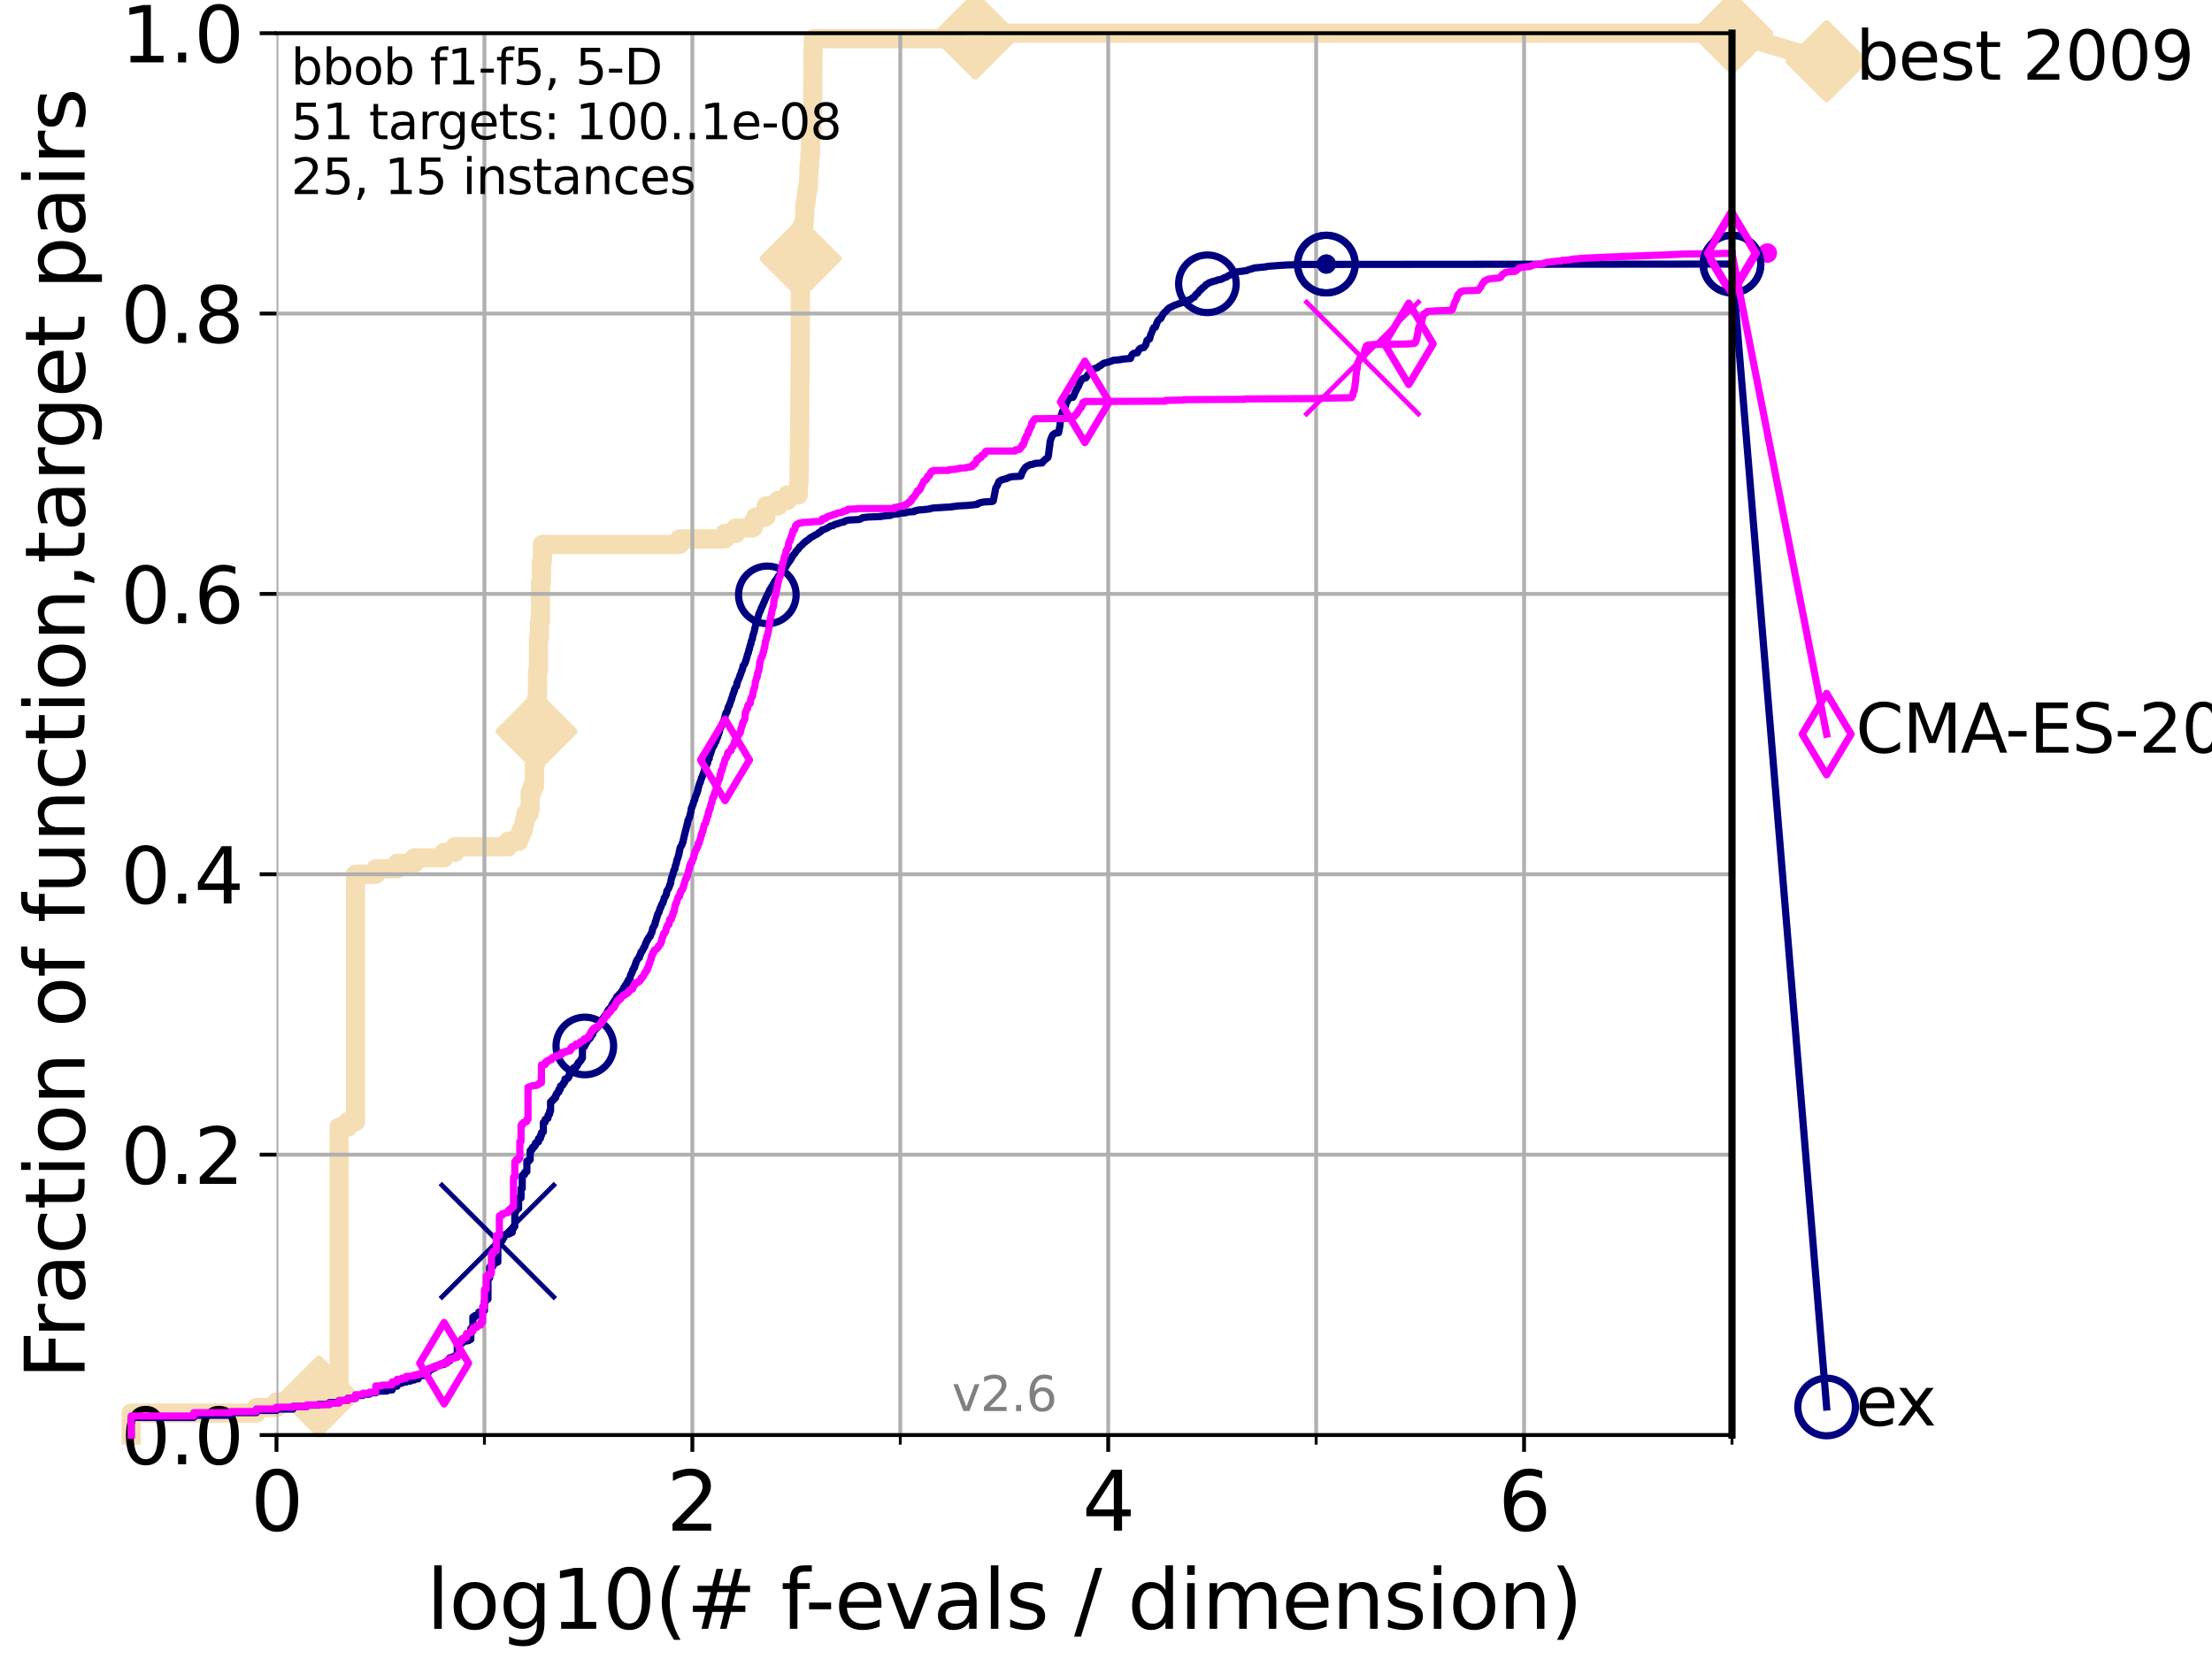 <?xml version="1.0" encoding="utf-8" standalone="no"?>
<!DOCTYPE svg PUBLIC "-//W3C//DTD SVG 1.1//EN"
  "http://www.w3.org/Graphics/SVG/1.1/DTD/svg11.dtd">
<svg xmlns:xlink="http://www.w3.org/1999/xlink" width="460.8pt" height="345.6pt" viewBox="0 0 460.8 345.6" xmlns="http://www.w3.org/2000/svg" version="1.1">
 <defs>
  <style type="text/css">*{stroke-linejoin: round; stroke-linecap: butt}</style>
 </defs>
 <g id="figure_1">
  <g id="patch_1">
   <path d="M 0 345.6 
L 460.8 345.6 
L 460.8 0 
L 0 0 
z
" style="fill: #ffffff"/>
  </g>
  <g id="axes_1">
   <g id="patch_2">
    <path d="M 57.6 298.944 
L 360.806 298.944 
L 360.806 6.912 
L 57.6 6.912 
z
" style="fill: #ffffff"/>
   </g>
   <g id="line2d_1">
    <path d="M 27.324 298.944 
L 27.324 294.363 
L 53.402 294.363 
L 53.402 293.218 
L 57.6 293.218 
L 57.6 292.073 
L 66.441 292.073 
L 66.441 290.927 
L 70.639 290.927 
L 70.639 234.811 
L 72.432 234.811 
L 72.432 233.666 
L 74.069 233.666 
L 74.069 182.131 
L 78.267 182.131 
L 78.267 180.986 
L 82.713 180.986 
L 82.713 179.841 
L 86.307 179.841 
L 86.307 178.696 
L 92.52 178.696 
L 92.52 177.55 
L 94.736 177.55 
L 94.736 176.405 
L 105.851 176.405 
L 105.851 175.26 
L 108.034 175.26 
L 108.034 174.115 
L 108.543 174.115 
L 108.543 172.969 
L 109.038 172.969 
L 109.038 171.824 
L 109.28 171.824 
L 109.28 170.679 
L 109.52 170.679 
L 109.52 169.534 
L 110.221 169.534 
L 110.221 168.389 
L 110.449 168.389 
L 110.449 164.953 
L 110.897 164.953 
L 110.897 163.808 
L 111.335 163.808 
L 111.335 159.227 
L 111.55 159.227 
L 111.55 152.355 
L 111.762 152.355 
L 111.762 145.484 
L 111.972 145.484 
L 111.972 139.758 
L 112.18 139.758 
L 112.18 132.887 
L 112.386 132.887 
L 112.386 129.451 
L 112.589 129.451 
L 112.589 121.434 
L 112.79 121.434 
L 112.79 116.853 
L 112.989 116.853 
L 112.989 113.418 
L 141.567 113.418 
L 141.567 112.273 
L 150.985 112.273 
L 150.985 111.127 
L 153.282 111.127 
L 153.282 109.982 
L 156.851 109.982 
L 156.851 108.837 
L 157.438 108.837 
L 157.438 107.692 
L 159.535 107.692 
L 159.602 105.401 
L 162.06 105.401 
L 162.06 104.256 
L 164.037 104.256 
L 164.037 103.111 
L 166.275 103.111 
L 166.368 100.82 
L 166.449 100.82 
L 166.541 92.804 
L 166.564 92.804 
L 166.667 76.771 
L 166.679 76.771 
L 166.77 52.721 
L 166.939 52.721 
L 166.973 50.43 
L 167.051 50.43 
L 167.118 46.995 
L 167.482 46.995 
L 167.482 45.85 
L 167.602 45.85 
L 167.689 42.414 
L 167.883 42.414 
L 167.883 41.269 
L 168.021 41.269 
L 168.021 40.123 
L 168.19 40.123 
L 168.19 38.978 
L 168.41 38.978 
L 168.504 35.543 
L 168.555 35.543 
L 168.555 34.397 
L 168.699 34.397 
L 168.699 32.107 
L 168.852 32.107 
L 168.883 27.526 
L 169.105 27.526 
L 169.205 22.945 
L 169.274 22.945 
L 169.383 10.348 
L 169.393 10.348 
L 169.433 8.057 
L 203.153 8.057 
L 203.153 6.912 
L 360.806 6.912 
L 360.806 6.912 
" style="fill: none; stroke: #f5deb3; stroke-width: 4; stroke-linecap: square"/>
   </g>
   <g id="line2d_2">
    <defs>
     <path id="mfd116dbbc4" d="M -0 7.778 
L 7.778 0 
L 0 -7.778 
L -7.778 -0 
z
" style="stroke: #f5deb3; stroke-width: 1.5; stroke-linejoin: miter"/>
    </defs>
    <g>
     <use xlink:href="#mfd116dbbc4" x="66.441" y="290.927" style="fill: #f5deb3; stroke: #f5deb3; stroke-width: 1.5; stroke-linejoin: miter"/>
     <use xlink:href="#mfd116dbbc4" x="111.762" y="152.355" style="fill: #f5deb3; stroke: #f5deb3; stroke-width: 1.5; stroke-linejoin: miter"/>
     <use xlink:href="#mfd116dbbc4" x="166.77" y="53.866" style="fill: #f5deb3; stroke: #f5deb3; stroke-width: 1.5; stroke-linejoin: miter"/>
     <use xlink:href="#mfd116dbbc4" x="203.153" y="8.057" style="fill: #f5deb3; stroke: #f5deb3; stroke-width: 1.5; stroke-linejoin: miter"/>
     <use xlink:href="#mfd116dbbc4" x="203.153" y="6.912" style="fill: #f5deb3; stroke: #f5deb3; stroke-width: 1.5; stroke-linejoin: miter"/>
     <use xlink:href="#mfd116dbbc4" x="360.806" y="6.912" style="fill: #f5deb3; stroke: #f5deb3; stroke-width: 1.5; stroke-linejoin: miter"/>
    </g>
   </g>
   <g id="line2d_3">
    <path style="fill: none; stroke: #f5deb3; stroke-width: 4; stroke-linecap: square"/>
    <g/>
   </g>
   <g id="line2d_4">
    <path d="M 360.806 6.912 
L 380.515 12.753 
" style="fill: none; stroke: #f5deb3; stroke-width: 4; stroke-linecap: square"/>
    <g>
     <use xlink:href="#mfd116dbbc4" x="360.806" y="6.912" style="fill: #f5deb3; stroke: #f5deb3; stroke-width: 1.5; stroke-linejoin: miter"/>
     <use xlink:href="#mfd116dbbc4" x="380.515" y="12.753" style="fill: #f5deb3; stroke: #f5deb3; stroke-width: 1.5; stroke-linejoin: miter"/>
    </g>
   </g>
   <g id="matplotlib.axis_1">
    <g id="xtick_1">
     <g id="line2d_5">
      <path d="M 57.6 298.944 
L 57.6 6.912 
" clip-path="url(#p3a3cad16a2)" style="fill: none; stroke: #b0b0b0; stroke-width: 0.8; stroke-linecap: square"/>
     </g>
     <g id="line2d_6">
      <defs>
       <path id="m2043953c19" d="M 0 0 
L 0 3.5 
" style="stroke: #000000; stroke-width: 0.8"/>
      </defs>
      <g>
       <use xlink:href="#m2043953c19" x="57.6" y="298.944" style="stroke: #000000; stroke-width: 0.8"/>
      </g>
     </g>
     <g id="text_1">
      <!-- 0 -->
      <g transform="translate(52.192 318.861)scale(0.17 -0.17)">
       <defs>
        <path id="DejaVuSans-30" d="M 2034 4250 
Q 1547 4250 1301 3770 
Q 1056 3291 1056 2328 
Q 1056 1369 1301 889 
Q 1547 409 2034 409 
Q 2525 409 2770 889 
Q 3016 1369 3016 2328 
Q 3016 3291 2770 3770 
Q 2525 4250 2034 4250 
z
M 2034 4750 
Q 2819 4750 3233 4129 
Q 3647 3509 3647 2328 
Q 3647 1150 3233 529 
Q 2819 -91 2034 -91 
Q 1250 -91 836 529 
Q 422 1150 422 2328 
Q 422 3509 836 4129 
Q 1250 4750 2034 4750 
z
" transform="scale(0.016)"/>
       </defs>
       <use xlink:href="#DejaVuSans-30"/>
      </g>
     </g>
    </g>
    <g id="xtick_2">
     <g id="line2d_7">
      <path d="M 144.23 298.944 
L 144.23 6.912 
" clip-path="url(#p3a3cad16a2)" style="fill: none; stroke: #b0b0b0; stroke-width: 0.8; stroke-linecap: square"/>
     </g>
     <g id="line2d_8">
      <g>
       <use xlink:href="#m2043953c19" x="144.23" y="298.944" style="stroke: #000000; stroke-width: 0.8"/>
      </g>
     </g>
     <g id="text_2">
      <!-- 2 -->
      <g transform="translate(138.822 318.861)scale(0.17 -0.17)">
       <defs>
        <path id="DejaVuSans-32" d="M 1228 531 
L 3431 531 
L 3431 0 
L 469 0 
L 469 531 
Q 828 903 1448 1529 
Q 2069 2156 2228 2338 
Q 2531 2678 2651 2914 
Q 2772 3150 2772 3378 
Q 2772 3750 2511 3984 
Q 2250 4219 1831 4219 
Q 1534 4219 1204 4116 
Q 875 4013 500 3803 
L 500 4441 
Q 881 4594 1212 4672 
Q 1544 4750 1819 4750 
Q 2544 4750 2975 4387 
Q 3406 4025 3406 3419 
Q 3406 3131 3298 2873 
Q 3191 2616 2906 2266 
Q 2828 2175 2409 1742 
Q 1991 1309 1228 531 
z
" transform="scale(0.016)"/>
       </defs>
       <use xlink:href="#DejaVuSans-32"/>
      </g>
     </g>
    </g>
    <g id="xtick_3">
     <g id="line2d_9">
      <path d="M 230.861 298.944 
L 230.861 6.912 
" clip-path="url(#p3a3cad16a2)" style="fill: none; stroke: #b0b0b0; stroke-width: 0.8; stroke-linecap: square"/>
     </g>
     <g id="line2d_10">
      <g>
       <use xlink:href="#m2043953c19" x="230.861" y="298.944" style="stroke: #000000; stroke-width: 0.8"/>
      </g>
     </g>
     <g id="text_3">
      <!-- 4 -->
      <g transform="translate(225.453 318.861)scale(0.17 -0.17)">
       <defs>
        <path id="DejaVuSans-34" d="M 2419 4116 
L 825 1625 
L 2419 1625 
L 2419 4116 
z
M 2253 4666 
L 3047 4666 
L 3047 1625 
L 3713 1625 
L 3713 1100 
L 3047 1100 
L 3047 0 
L 2419 0 
L 2419 1100 
L 313 1100 
L 313 1709 
L 2253 4666 
z
" transform="scale(0.016)"/>
       </defs>
       <use xlink:href="#DejaVuSans-34"/>
      </g>
     </g>
    </g>
    <g id="xtick_4">
     <g id="line2d_11">
      <path d="M 317.491 298.944 
L 317.491 6.912 
" clip-path="url(#p3a3cad16a2)" style="fill: none; stroke: #b0b0b0; stroke-width: 0.8; stroke-linecap: square"/>
     </g>
     <g id="line2d_12">
      <g>
       <use xlink:href="#m2043953c19" x="317.491" y="298.944" style="stroke: #000000; stroke-width: 0.8"/>
      </g>
     </g>
     <g id="text_4">
      <!-- 6 -->
      <g transform="translate(312.083 318.861)scale(0.17 -0.17)">
       <defs>
        <path id="DejaVuSans-36" d="M 2113 2584 
Q 1688 2584 1439 2293 
Q 1191 2003 1191 1497 
Q 1191 994 1439 701 
Q 1688 409 2113 409 
Q 2538 409 2786 701 
Q 3034 994 3034 1497 
Q 3034 2003 2786 2293 
Q 2538 2584 2113 2584 
z
M 3366 4563 
L 3366 3988 
Q 3128 4100 2886 4159 
Q 2644 4219 2406 4219 
Q 1781 4219 1451 3797 
Q 1122 3375 1075 2522 
Q 1259 2794 1537 2939 
Q 1816 3084 2150 3084 
Q 2853 3084 3261 2657 
Q 3669 2231 3669 1497 
Q 3669 778 3244 343 
Q 2819 -91 2113 -91 
Q 1303 -91 875 529 
Q 447 1150 447 2328 
Q 447 3434 972 4092 
Q 1497 4750 2381 4750 
Q 2619 4750 2861 4703 
Q 3103 4656 3366 4563 
z
" transform="scale(0.016)"/>
       </defs>
       <use xlink:href="#DejaVuSans-36"/>
      </g>
     </g>
    </g>
    <g id="xtick_5">
     <g id="line2d_13">
      <path d="M 100.915 298.944 
L 100.915 6.912 
" clip-path="url(#p3a3cad16a2)" style="fill: none; stroke: #b0b0b0; stroke-width: 0.8; stroke-linecap: square"/>
     </g>
     <g id="line2d_14">
      <defs>
       <path id="mfaaaecb065" d="M 0 0 
L 0 2 
" style="stroke: #000000; stroke-width: 0.6"/>
      </defs>
      <g>
       <use xlink:href="#mfaaaecb065" x="100.915" y="298.944" style="stroke: #000000; stroke-width: 0.6"/>
      </g>
     </g>
    </g>
    <g id="xtick_6">
     <g id="line2d_15">
      <path d="M 187.546 298.944 
L 187.546 6.912 
" clip-path="url(#p3a3cad16a2)" style="fill: none; stroke: #b0b0b0; stroke-width: 0.8; stroke-linecap: square"/>
     </g>
     <g id="line2d_16">
      <g>
       <use xlink:href="#mfaaaecb065" x="187.546" y="298.944" style="stroke: #000000; stroke-width: 0.6"/>
      </g>
     </g>
    </g>
    <g id="xtick_7">
     <g id="line2d_17">
      <path d="M 274.176 298.944 
L 274.176 6.912 
" clip-path="url(#p3a3cad16a2)" style="fill: none; stroke: #b0b0b0; stroke-width: 0.8; stroke-linecap: square"/>
     </g>
     <g id="line2d_18">
      <g>
       <use xlink:href="#mfaaaecb065" x="274.176" y="298.944" style="stroke: #000000; stroke-width: 0.6"/>
      </g>
     </g>
    </g>
    <g id="xtick_8">
     <g id="line2d_19">
      <path d="M 360.806 298.944 
L 360.806 6.912 
" clip-path="url(#p3a3cad16a2)" style="fill: none; stroke: #b0b0b0; stroke-width: 0.8; stroke-linecap: square"/>
     </g>
     <g id="line2d_20">
      <g>
       <use xlink:href="#mfaaaecb065" x="360.806" y="298.944" style="stroke: #000000; stroke-width: 0.6"/>
      </g>
     </g>
    </g>
    <g id="text_5">
     <!-- log10(# f-evals / dimension) -->
     <g transform="translate(88.823 339.314)scale(0.17 -0.17)">
      <defs>
       <path id="DejaVuSans-6c" d="M 603 4863 
L 1178 4863 
L 1178 0 
L 603 0 
L 603 4863 
z
" transform="scale(0.016)"/>
       <path id="DejaVuSans-6f" d="M 1959 3097 
Q 1497 3097 1228 2736 
Q 959 2375 959 1747 
Q 959 1119 1226 758 
Q 1494 397 1959 397 
Q 2419 397 2687 759 
Q 2956 1122 2956 1747 
Q 2956 2369 2687 2733 
Q 2419 3097 1959 3097 
z
M 1959 3584 
Q 2709 3584 3137 3096 
Q 3566 2609 3566 1747 
Q 3566 888 3137 398 
Q 2709 -91 1959 -91 
Q 1206 -91 779 398 
Q 353 888 353 1747 
Q 353 2609 779 3096 
Q 1206 3584 1959 3584 
z
" transform="scale(0.016)"/>
       <path id="DejaVuSans-67" d="M 2906 1791 
Q 2906 2416 2648 2759 
Q 2391 3103 1925 3103 
Q 1463 3103 1205 2759 
Q 947 2416 947 1791 
Q 947 1169 1205 825 
Q 1463 481 1925 481 
Q 2391 481 2648 825 
Q 2906 1169 2906 1791 
z
M 3481 434 
Q 3481 -459 3084 -895 
Q 2688 -1331 1869 -1331 
Q 1566 -1331 1297 -1286 
Q 1028 -1241 775 -1147 
L 775 -588 
Q 1028 -725 1275 -790 
Q 1522 -856 1778 -856 
Q 2344 -856 2625 -561 
Q 2906 -266 2906 331 
L 2906 616 
Q 2728 306 2450 153 
Q 2172 0 1784 0 
Q 1141 0 747 490 
Q 353 981 353 1791 
Q 353 2603 747 3093 
Q 1141 3584 1784 3584 
Q 2172 3584 2450 3431 
Q 2728 3278 2906 2969 
L 2906 3500 
L 3481 3500 
L 3481 434 
z
" transform="scale(0.016)"/>
       <path id="DejaVuSans-31" d="M 794 531 
L 1825 531 
L 1825 4091 
L 703 3866 
L 703 4441 
L 1819 4666 
L 2450 4666 
L 2450 531 
L 3481 531 
L 3481 0 
L 794 0 
L 794 531 
z
" transform="scale(0.016)"/>
       <path id="DejaVuSans-28" d="M 1984 4856 
Q 1566 4138 1362 3434 
Q 1159 2731 1159 2009 
Q 1159 1288 1364 580 
Q 1569 -128 1984 -844 
L 1484 -844 
Q 1016 -109 783 600 
Q 550 1309 550 2009 
Q 550 2706 781 3412 
Q 1013 4119 1484 4856 
L 1984 4856 
z
" transform="scale(0.016)"/>
       <path id="DejaVuSans-23" d="M 3272 2816 
L 2363 2816 
L 2100 1772 
L 3016 1772 
L 3272 2816 
z
M 2803 4594 
L 2478 3297 
L 3391 3297 
L 3719 4594 
L 4219 4594 
L 3897 3297 
L 4872 3297 
L 4872 2816 
L 3775 2816 
L 3519 1772 
L 4513 1772 
L 4513 1294 
L 3397 1294 
L 3072 0 
L 2572 0 
L 2894 1294 
L 1978 1294 
L 1656 0 
L 1153 0 
L 1478 1294 
L 494 1294 
L 494 1772 
L 1594 1772 
L 1856 2816 
L 850 2816 
L 850 3297 
L 1978 3297 
L 2297 4594 
L 2803 4594 
z
" transform="scale(0.016)"/>
       <path id="DejaVuSans-20" transform="scale(0.016)"/>
       <path id="DejaVuSans-66" d="M 2375 4863 
L 2375 4384 
L 1825 4384 
Q 1516 4384 1395 4259 
Q 1275 4134 1275 3809 
L 1275 3500 
L 2222 3500 
L 2222 3053 
L 1275 3053 
L 1275 0 
L 697 0 
L 697 3053 
L 147 3053 
L 147 3500 
L 697 3500 
L 697 3744 
Q 697 4328 969 4595 
Q 1241 4863 1831 4863 
L 2375 4863 
z
" transform="scale(0.016)"/>
       <path id="DejaVuSans-2d" d="M 313 2009 
L 1997 2009 
L 1997 1497 
L 313 1497 
L 313 2009 
z
" transform="scale(0.016)"/>
       <path id="DejaVuSans-65" d="M 3597 1894 
L 3597 1613 
L 953 1613 
Q 991 1019 1311 708 
Q 1631 397 2203 397 
Q 2534 397 2845 478 
Q 3156 559 3463 722 
L 3463 178 
Q 3153 47 2828 -22 
Q 2503 -91 2169 -91 
Q 1331 -91 842 396 
Q 353 884 353 1716 
Q 353 2575 817 3079 
Q 1281 3584 2069 3584 
Q 2775 3584 3186 3129 
Q 3597 2675 3597 1894 
z
M 3022 2063 
Q 3016 2534 2758 2815 
Q 2500 3097 2075 3097 
Q 1594 3097 1305 2825 
Q 1016 2553 972 2059 
L 3022 2063 
z
" transform="scale(0.016)"/>
       <path id="DejaVuSans-76" d="M 191 3500 
L 800 3500 
L 1894 563 
L 2988 3500 
L 3597 3500 
L 2284 0 
L 1503 0 
L 191 3500 
z
" transform="scale(0.016)"/>
       <path id="DejaVuSans-61" d="M 2194 1759 
Q 1497 1759 1228 1600 
Q 959 1441 959 1056 
Q 959 750 1161 570 
Q 1363 391 1709 391 
Q 2188 391 2477 730 
Q 2766 1069 2766 1631 
L 2766 1759 
L 2194 1759 
z
M 3341 1997 
L 3341 0 
L 2766 0 
L 2766 531 
Q 2569 213 2275 61 
Q 1981 -91 1556 -91 
Q 1019 -91 701 211 
Q 384 513 384 1019 
Q 384 1609 779 1909 
Q 1175 2209 1959 2209 
L 2766 2209 
L 2766 2266 
Q 2766 2663 2505 2880 
Q 2244 3097 1772 3097 
Q 1472 3097 1187 3025 
Q 903 2953 641 2809 
L 641 3341 
Q 956 3463 1253 3523 
Q 1550 3584 1831 3584 
Q 2591 3584 2966 3190 
Q 3341 2797 3341 1997 
z
" transform="scale(0.016)"/>
       <path id="DejaVuSans-73" d="M 2834 3397 
L 2834 2853 
Q 2591 2978 2328 3040 
Q 2066 3103 1784 3103 
Q 1356 3103 1142 2972 
Q 928 2841 928 2578 
Q 928 2378 1081 2264 
Q 1234 2150 1697 2047 
L 1894 2003 
Q 2506 1872 2764 1633 
Q 3022 1394 3022 966 
Q 3022 478 2636 193 
Q 2250 -91 1575 -91 
Q 1294 -91 989 -36 
Q 684 19 347 128 
L 347 722 
Q 666 556 975 473 
Q 1284 391 1588 391 
Q 1994 391 2212 530 
Q 2431 669 2431 922 
Q 2431 1156 2273 1281 
Q 2116 1406 1581 1522 
L 1381 1569 
Q 847 1681 609 1914 
Q 372 2147 372 2553 
Q 372 3047 722 3315 
Q 1072 3584 1716 3584 
Q 2034 3584 2315 3537 
Q 2597 3491 2834 3397 
z
" transform="scale(0.016)"/>
       <path id="DejaVuSans-2f" d="M 1625 4666 
L 2156 4666 
L 531 -594 
L 0 -594 
L 1625 4666 
z
" transform="scale(0.016)"/>
       <path id="DejaVuSans-64" d="M 2906 2969 
L 2906 4863 
L 3481 4863 
L 3481 0 
L 2906 0 
L 2906 525 
Q 2725 213 2448 61 
Q 2172 -91 1784 -91 
Q 1150 -91 751 415 
Q 353 922 353 1747 
Q 353 2572 751 3078 
Q 1150 3584 1784 3584 
Q 2172 3584 2448 3432 
Q 2725 3281 2906 2969 
z
M 947 1747 
Q 947 1113 1208 752 
Q 1469 391 1925 391 
Q 2381 391 2643 752 
Q 2906 1113 2906 1747 
Q 2906 2381 2643 2742 
Q 2381 3103 1925 3103 
Q 1469 3103 1208 2742 
Q 947 2381 947 1747 
z
" transform="scale(0.016)"/>
       <path id="DejaVuSans-69" d="M 603 3500 
L 1178 3500 
L 1178 0 
L 603 0 
L 603 3500 
z
M 603 4863 
L 1178 4863 
L 1178 4134 
L 603 4134 
L 603 4863 
z
" transform="scale(0.016)"/>
       <path id="DejaVuSans-6d" d="M 3328 2828 
Q 3544 3216 3844 3400 
Q 4144 3584 4550 3584 
Q 5097 3584 5394 3201 
Q 5691 2819 5691 2113 
L 5691 0 
L 5113 0 
L 5113 2094 
Q 5113 2597 4934 2840 
Q 4756 3084 4391 3084 
Q 3944 3084 3684 2787 
Q 3425 2491 3425 1978 
L 3425 0 
L 2847 0 
L 2847 2094 
Q 2847 2600 2669 2842 
Q 2491 3084 2119 3084 
Q 1678 3084 1418 2786 
Q 1159 2488 1159 1978 
L 1159 0 
L 581 0 
L 581 3500 
L 1159 3500 
L 1159 2956 
Q 1356 3278 1631 3431 
Q 1906 3584 2284 3584 
Q 2666 3584 2933 3390 
Q 3200 3197 3328 2828 
z
" transform="scale(0.016)"/>
       <path id="DejaVuSans-6e" d="M 3513 2113 
L 3513 0 
L 2938 0 
L 2938 2094 
Q 2938 2591 2744 2837 
Q 2550 3084 2163 3084 
Q 1697 3084 1428 2787 
Q 1159 2491 1159 1978 
L 1159 0 
L 581 0 
L 581 3500 
L 1159 3500 
L 1159 2956 
Q 1366 3272 1645 3428 
Q 1925 3584 2291 3584 
Q 2894 3584 3203 3211 
Q 3513 2838 3513 2113 
z
" transform="scale(0.016)"/>
       <path id="DejaVuSans-29" d="M 513 4856 
L 1013 4856 
Q 1481 4119 1714 3412 
Q 1947 2706 1947 2009 
Q 1947 1309 1714 600 
Q 1481 -109 1013 -844 
L 513 -844 
Q 928 -128 1133 580 
Q 1338 1288 1338 2009 
Q 1338 2731 1133 3434 
Q 928 4138 513 4856 
z
" transform="scale(0.016)"/>
      </defs>
      <use xlink:href="#DejaVuSans-6c"/>
      <use xlink:href="#DejaVuSans-6f" x="27.783"/>
      <use xlink:href="#DejaVuSans-67" x="88.965"/>
      <use xlink:href="#DejaVuSans-31" x="152.441"/>
      <use xlink:href="#DejaVuSans-30" x="216.064"/>
      <use xlink:href="#DejaVuSans-28" x="279.688"/>
      <use xlink:href="#DejaVuSans-23" x="318.701"/>
      <use xlink:href="#DejaVuSans-20" x="402.49"/>
      <use xlink:href="#DejaVuSans-66" x="434.277"/>
      <use xlink:href="#DejaVuSans-2d" x="463.982"/>
      <use xlink:href="#DejaVuSans-65" x="500.066"/>
      <use xlink:href="#DejaVuSans-76" x="561.59"/>
      <use xlink:href="#DejaVuSans-61" x="620.77"/>
      <use xlink:href="#DejaVuSans-6c" x="682.049"/>
      <use xlink:href="#DejaVuSans-73" x="709.832"/>
      <use xlink:href="#DejaVuSans-20" x="761.932"/>
      <use xlink:href="#DejaVuSans-2f" x="793.719"/>
      <use xlink:href="#DejaVuSans-20" x="827.41"/>
      <use xlink:href="#DejaVuSans-64" x="859.197"/>
      <use xlink:href="#DejaVuSans-69" x="922.674"/>
      <use xlink:href="#DejaVuSans-6d" x="950.457"/>
      <use xlink:href="#DejaVuSans-65" x="1047.869"/>
      <use xlink:href="#DejaVuSans-6e" x="1109.393"/>
      <use xlink:href="#DejaVuSans-73" x="1172.771"/>
      <use xlink:href="#DejaVuSans-69" x="1224.871"/>
      <use xlink:href="#DejaVuSans-6f" x="1252.654"/>
      <use xlink:href="#DejaVuSans-6e" x="1313.836"/>
      <use xlink:href="#DejaVuSans-29" x="1377.215"/>
     </g>
    </g>
   </g>
   <g id="matplotlib.axis_2">
    <g id="ytick_1">
     <g id="line2d_21">
      <path d="M 57.6 298.944 
L 360.806 298.944 
" clip-path="url(#p3a3cad16a2)" style="fill: none; stroke: #b0b0b0; stroke-width: 0.8; stroke-linecap: square"/>
     </g>
     <g id="line2d_22">
      <defs>
       <path id="me7b474d2df" d="M 0 0 
L -3.5 0 
" style="stroke: #000000; stroke-width: 0.8"/>
      </defs>
      <g>
       <use xlink:href="#me7b474d2df" x="57.6" y="298.944" style="stroke: #000000; stroke-width: 0.8"/>
      </g>
     </g>
     <g id="text_6">
      <!-- 0.0 -->
      <g transform="translate(25.155 305.023)scale(0.16 -0.16)">
       <defs>
        <path id="DejaVuSans-2e" d="M 684 794 
L 1344 794 
L 1344 0 
L 684 0 
L 684 794 
z
" transform="scale(0.016)"/>
       </defs>
       <use xlink:href="#DejaVuSans-30"/>
       <use xlink:href="#DejaVuSans-2e" x="63.623"/>
       <use xlink:href="#DejaVuSans-30" x="95.41"/>
      </g>
     </g>
    </g>
    <g id="ytick_2">
     <g id="line2d_23">
      <path d="M 57.6 240.538 
L 360.806 240.538 
" clip-path="url(#p3a3cad16a2)" style="fill: none; stroke: #b0b0b0; stroke-width: 0.8; stroke-linecap: square"/>
     </g>
     <g id="line2d_24">
      <g>
       <use xlink:href="#me7b474d2df" x="57.6" y="240.538" style="stroke: #000000; stroke-width: 0.8"/>
      </g>
     </g>
     <g id="text_7">
      <!-- 0.2 -->
      <g transform="translate(25.155 246.616)scale(0.16 -0.16)">
       <use xlink:href="#DejaVuSans-30"/>
       <use xlink:href="#DejaVuSans-2e" x="63.623"/>
       <use xlink:href="#DejaVuSans-32" x="95.41"/>
      </g>
     </g>
    </g>
    <g id="ytick_3">
     <g id="line2d_25">
      <path d="M 57.6 182.131 
L 360.806 182.131 
" clip-path="url(#p3a3cad16a2)" style="fill: none; stroke: #b0b0b0; stroke-width: 0.8; stroke-linecap: square"/>
     </g>
     <g id="line2d_26">
      <g>
       <use xlink:href="#me7b474d2df" x="57.6" y="182.131" style="stroke: #000000; stroke-width: 0.8"/>
      </g>
     </g>
     <g id="text_8">
      <!-- 0.4 -->
      <g transform="translate(25.155 188.21)scale(0.16 -0.16)">
       <use xlink:href="#DejaVuSans-30"/>
       <use xlink:href="#DejaVuSans-2e" x="63.623"/>
       <use xlink:href="#DejaVuSans-34" x="95.41"/>
      </g>
     </g>
    </g>
    <g id="ytick_4">
     <g id="line2d_27">
      <path d="M 57.6 123.725 
L 360.806 123.725 
" clip-path="url(#p3a3cad16a2)" style="fill: none; stroke: #b0b0b0; stroke-width: 0.8; stroke-linecap: square"/>
     </g>
     <g id="line2d_28">
      <g>
       <use xlink:href="#me7b474d2df" x="57.6" y="123.725" style="stroke: #000000; stroke-width: 0.8"/>
      </g>
     </g>
     <g id="text_9">
      <!-- 0.6 -->
      <g transform="translate(25.155 129.804)scale(0.16 -0.16)">
       <use xlink:href="#DejaVuSans-30"/>
       <use xlink:href="#DejaVuSans-2e" x="63.623"/>
       <use xlink:href="#DejaVuSans-36" x="95.41"/>
      </g>
     </g>
    </g>
    <g id="ytick_5">
     <g id="line2d_29">
      <path d="M 57.6 65.318 
L 360.806 65.318 
" clip-path="url(#p3a3cad16a2)" style="fill: none; stroke: #b0b0b0; stroke-width: 0.8; stroke-linecap: square"/>
     </g>
     <g id="line2d_30">
      <g>
       <use xlink:href="#me7b474d2df" x="57.6" y="65.318" style="stroke: #000000; stroke-width: 0.8"/>
      </g>
     </g>
     <g id="text_10">
      <!-- 0.8 -->
      <g transform="translate(25.155 71.397)scale(0.16 -0.16)">
       <defs>
        <path id="DejaVuSans-38" d="M 2034 2216 
Q 1584 2216 1326 1975 
Q 1069 1734 1069 1313 
Q 1069 891 1326 650 
Q 1584 409 2034 409 
Q 2484 409 2743 651 
Q 3003 894 3003 1313 
Q 3003 1734 2745 1975 
Q 2488 2216 2034 2216 
z
M 1403 2484 
Q 997 2584 770 2862 
Q 544 3141 544 3541 
Q 544 4100 942 4425 
Q 1341 4750 2034 4750 
Q 2731 4750 3128 4425 
Q 3525 4100 3525 3541 
Q 3525 3141 3298 2862 
Q 3072 2584 2669 2484 
Q 3125 2378 3379 2068 
Q 3634 1759 3634 1313 
Q 3634 634 3220 271 
Q 2806 -91 2034 -91 
Q 1263 -91 848 271 
Q 434 634 434 1313 
Q 434 1759 690 2068 
Q 947 2378 1403 2484 
z
M 1172 3481 
Q 1172 3119 1398 2916 
Q 1625 2713 2034 2713 
Q 2441 2713 2670 2916 
Q 2900 3119 2900 3481 
Q 2900 3844 2670 4047 
Q 2441 4250 2034 4250 
Q 1625 4250 1398 4047 
Q 1172 3844 1172 3481 
z
" transform="scale(0.016)"/>
       </defs>
       <use xlink:href="#DejaVuSans-30"/>
       <use xlink:href="#DejaVuSans-2e" x="63.623"/>
       <use xlink:href="#DejaVuSans-38" x="95.41"/>
      </g>
     </g>
    </g>
    <g id="ytick_6">
     <g id="line2d_31">
      <path d="M 57.6 6.912 
L 360.806 6.912 
" clip-path="url(#p3a3cad16a2)" style="fill: none; stroke: #b0b0b0; stroke-width: 0.8; stroke-linecap: square"/>
     </g>
     <g id="line2d_32">
      <g>
       <use xlink:href="#me7b474d2df" x="57.6" y="6.912" style="stroke: #000000; stroke-width: 0.8"/>
      </g>
     </g>
     <g id="text_11">
      <!-- 1.0 -->
      <g transform="translate(25.155 12.991)scale(0.16 -0.16)">
       <use xlink:href="#DejaVuSans-31"/>
       <use xlink:href="#DejaVuSans-2e" x="63.623"/>
       <use xlink:href="#DejaVuSans-30" x="95.41"/>
      </g>
     </g>
    </g>
    <g id="text_12">
     <!-- Fraction of function,target pairs -->
     <g transform="translate(17.62 287.313)rotate(-90)scale(0.17 -0.17)">
      <defs>
       <path id="DejaVuSans-46" d="M 628 4666 
L 3309 4666 
L 3309 4134 
L 1259 4134 
L 1259 2759 
L 3109 2759 
L 3109 2228 
L 1259 2228 
L 1259 0 
L 628 0 
L 628 4666 
z
" transform="scale(0.016)"/>
       <path id="DejaVuSans-72" d="M 2631 2963 
Q 2534 3019 2420 3045 
Q 2306 3072 2169 3072 
Q 1681 3072 1420 2755 
Q 1159 2438 1159 1844 
L 1159 0 
L 581 0 
L 581 3500 
L 1159 3500 
L 1159 2956 
Q 1341 3275 1631 3429 
Q 1922 3584 2338 3584 
Q 2397 3584 2469 3576 
Q 2541 3569 2628 3553 
L 2631 2963 
z
" transform="scale(0.016)"/>
       <path id="DejaVuSans-63" d="M 3122 3366 
L 3122 2828 
Q 2878 2963 2633 3030 
Q 2388 3097 2138 3097 
Q 1578 3097 1268 2742 
Q 959 2388 959 1747 
Q 959 1106 1268 751 
Q 1578 397 2138 397 
Q 2388 397 2633 464 
Q 2878 531 3122 666 
L 3122 134 
Q 2881 22 2623 -34 
Q 2366 -91 2075 -91 
Q 1284 -91 818 406 
Q 353 903 353 1747 
Q 353 2603 823 3093 
Q 1294 3584 2113 3584 
Q 2378 3584 2631 3529 
Q 2884 3475 3122 3366 
z
" transform="scale(0.016)"/>
       <path id="DejaVuSans-74" d="M 1172 4494 
L 1172 3500 
L 2356 3500 
L 2356 3053 
L 1172 3053 
L 1172 1153 
Q 1172 725 1289 603 
Q 1406 481 1766 481 
L 2356 481 
L 2356 0 
L 1766 0 
Q 1100 0 847 248 
Q 594 497 594 1153 
L 594 3053 
L 172 3053 
L 172 3500 
L 594 3500 
L 594 4494 
L 1172 4494 
z
" transform="scale(0.016)"/>
       <path id="DejaVuSans-75" d="M 544 1381 
L 544 3500 
L 1119 3500 
L 1119 1403 
Q 1119 906 1312 657 
Q 1506 409 1894 409 
Q 2359 409 2629 706 
Q 2900 1003 2900 1516 
L 2900 3500 
L 3475 3500 
L 3475 0 
L 2900 0 
L 2900 538 
Q 2691 219 2414 64 
Q 2138 -91 1772 -91 
Q 1169 -91 856 284 
Q 544 659 544 1381 
z
M 1991 3584 
L 1991 3584 
z
" transform="scale(0.016)"/>
       <path id="DejaVuSans-2c" d="M 750 794 
L 1409 794 
L 1409 256 
L 897 -744 
L 494 -744 
L 750 256 
L 750 794 
z
" transform="scale(0.016)"/>
       <path id="DejaVuSans-70" d="M 1159 525 
L 1159 -1331 
L 581 -1331 
L 581 3500 
L 1159 3500 
L 1159 2969 
Q 1341 3281 1617 3432 
Q 1894 3584 2278 3584 
Q 2916 3584 3314 3078 
Q 3713 2572 3713 1747 
Q 3713 922 3314 415 
Q 2916 -91 2278 -91 
Q 1894 -91 1617 61 
Q 1341 213 1159 525 
z
M 3116 1747 
Q 3116 2381 2855 2742 
Q 2594 3103 2138 3103 
Q 1681 3103 1420 2742 
Q 1159 2381 1159 1747 
Q 1159 1113 1420 752 
Q 1681 391 2138 391 
Q 2594 391 2855 752 
Q 3116 1113 3116 1747 
z
" transform="scale(0.016)"/>
      </defs>
      <use xlink:href="#DejaVuSans-46"/>
      <use xlink:href="#DejaVuSans-72" x="50.27"/>
      <use xlink:href="#DejaVuSans-61" x="91.383"/>
      <use xlink:href="#DejaVuSans-63" x="152.662"/>
      <use xlink:href="#DejaVuSans-74" x="207.643"/>
      <use xlink:href="#DejaVuSans-69" x="246.852"/>
      <use xlink:href="#DejaVuSans-6f" x="274.635"/>
      <use xlink:href="#DejaVuSans-6e" x="335.816"/>
      <use xlink:href="#DejaVuSans-20" x="399.195"/>
      <use xlink:href="#DejaVuSans-6f" x="430.982"/>
      <use xlink:href="#DejaVuSans-66" x="492.164"/>
      <use xlink:href="#DejaVuSans-20" x="527.369"/>
      <use xlink:href="#DejaVuSans-66" x="559.156"/>
      <use xlink:href="#DejaVuSans-75" x="594.361"/>
      <use xlink:href="#DejaVuSans-6e" x="657.74"/>
      <use xlink:href="#DejaVuSans-63" x="721.119"/>
      <use xlink:href="#DejaVuSans-74" x="776.1"/>
      <use xlink:href="#DejaVuSans-69" x="815.309"/>
      <use xlink:href="#DejaVuSans-6f" x="843.092"/>
      <use xlink:href="#DejaVuSans-6e" x="904.273"/>
      <use xlink:href="#DejaVuSans-2c" x="967.652"/>
      <use xlink:href="#DejaVuSans-74" x="999.439"/>
      <use xlink:href="#DejaVuSans-61" x="1038.648"/>
      <use xlink:href="#DejaVuSans-72" x="1099.928"/>
      <use xlink:href="#DejaVuSans-67" x="1139.291"/>
      <use xlink:href="#DejaVuSans-65" x="1202.768"/>
      <use xlink:href="#DejaVuSans-74" x="1264.291"/>
      <use xlink:href="#DejaVuSans-20" x="1303.5"/>
      <use xlink:href="#DejaVuSans-70" x="1335.287"/>
      <use xlink:href="#DejaVuSans-61" x="1398.764"/>
      <use xlink:href="#DejaVuSans-69" x="1460.043"/>
      <use xlink:href="#DejaVuSans-72" x="1487.826"/>
      <use xlink:href="#DejaVuSans-73" x="1528.939"/>
     </g>
    </g>
   </g>
   <g id="line2d_33">
    <defs>
     <path id="m3b3e96fd3b" d="M 0 1.5 
C 0.398 1.5 0.779 1.342 1.061 1.061 
C 1.342 0.779 1.5 0.398 1.5 0 
C 1.5 -0.398 1.342 -0.779 1.061 -1.061 
C 0.779 -1.342 0.398 -1.5 0 -1.5 
C -0.398 -1.5 -0.779 -1.342 -1.061 -1.061 
C -1.342 -0.779 -1.5 -0.398 -1.5 0 
C -1.5 0.398 -1.342 0.779 -1.061 1.061 
C -0.779 1.342 -0.398 1.5 0 1.5 
z
" style="stroke: #f5deb3"/>
    </defs>
    <g>
     <use xlink:href="#m3b3e96fd3b" x="203.153" y="6.912" style="fill: #f5deb3; stroke: #f5deb3"/>
     <use xlink:href="#m3b3e96fd3b" x="203.153" y="6.912" style="fill: #f5deb3; stroke: #f5deb3"/>
    </g>
   </g>
   <g id="line2d_34">
    <defs>
     <path id="m39d186cd31" d="M 0 1.5 
C 0.398 1.5 0.779 1.342 1.061 1.061 
C 1.342 0.779 1.5 0.398 1.5 0 
C 1.5 -0.398 1.342 -0.779 1.061 -1.061 
C 0.779 -1.342 0.398 -1.5 0 -1.5 
C -0.398 -1.5 -0.779 -1.342 -1.061 -1.061 
C -1.342 -0.779 -1.5 -0.398 -1.5 0 
C -1.5 0.398 -1.342 0.779 -1.061 1.061 
C -0.779 1.342 -0.398 1.5 0 1.5 
z
" style="stroke: #000080"/>
    </defs>
    <g>
     <use xlink:href="#m39d186cd31" x="276.302" y="55.011" style="fill: #000080; stroke: #000080"/>
     <use xlink:href="#m39d186cd31" x="276.302" y="55.011" style="fill: #000080; stroke: #000080"/>
    </g>
   </g>
   <g id="line2d_35">
    <path d="M 27.324 298.944 
L 27.324 295.279 
L 40.363 295.279 
L 40.363 294.821 
L 47.991 294.821 
L 47.991 294.271 
L 53.402 294.271 
L 53.402 293.813 
L 57.6 293.813 
L 57.6 293.539 
L 61.03 293.539 
L 61.03 292.989 
L 63.93 292.989 
L 63.93 292.714 
L 66.441 292.714 
L 66.441 292.531 
L 68.657 292.531 
L 68.657 292.164 
L 70.639 292.164 
L 70.639 291.752 
L 72.432 291.752 
L 72.432 291.294 
L 74.069 291.294 
L 74.069 290.698 
L 75.575 290.698 
L 75.575 290.424 
L 76.969 290.424 
L 76.969 290.149 
L 78.267 290.149 
L 78.267 289.828 
L 80.621 289.782 
L 80.621 289.553 
L 81.696 289.553 
L 81.696 288.774 
L 82.713 288.774 
L 82.713 288.164 
L 83.678 288.164 
L 83.678 287.919 
L 84.596 287.919 
L 84.596 287.721 
L 85.471 287.721 
L 85.471 287.476 
L 86.307 287.476 
L 86.307 287.247 
L 87.108 287.247 
L 87.108 286.621 
L 88.614 286.53 
L 88.614 285.797 
L 89.324 285.797 
L 89.324 285.262 
L 90.008 285.262 
L 90.008 284.926 
L 90.668 284.926 
L 90.668 284.56 
L 91.306 284.56 
L 91.306 284.361 
L 91.923 284.361 
L 91.923 284.209 
L 92.52 284.209 
L 92.52 283.873 
L 93.099 283.873 
L 93.099 283.552 
L 93.66 283.552 
L 93.66 282.865 
L 94.206 282.865 
L 94.206 282.682 
L 94.736 282.682 
L 94.736 282.468 
L 95.251 282.468 
L 95.251 280.117 
L 95.753 280.117 
L 95.753 279.857 
L 96.241 279.857 
L 96.241 279.445 
L 97.182 279.368 
L 97.182 279.277 
L 97.635 279.277 
L 97.635 279.017 
L 98.078 279.017 
L 98.078 276.772 
L 98.51 276.772 
L 98.51 274.345 
L 98.933 274.345 
L 98.933 274.054 
L 99.751 273.948 
L 99.751 273.322 
L 100.535 273.215 
L 100.535 273.016 
L 100.915 273.016 
L 100.915 270.955 
L 101.288 270.955 
L 101.288 270.619 
L 101.653 270.619 
L 101.653 266.206 
L 102.011 266.206 
L 102.011 263.961 
L 102.363 263.961 
L 102.363 263.778 
L 102.708 263.778 
L 102.708 263.228 
L 103.047 263.228 
L 103.047 263.045 
L 103.38 263.045 
L 103.38 262.908 
L 103.707 262.908 
L 103.707 258.525 
L 104.656 258.418 
L 104.656 257.869 
L 104.962 257.869 
L 104.962 257.319 
L 105.263 257.319 
L 105.263 257.182 
L 105.851 257.12 
L 105.851 257.014 
L 106.138 257.014 
L 106.138 256.861 
L 106.421 256.861 
L 106.421 256.739 
L 106.699 256.739 
L 106.699 255.929 
L 106.974 255.929 
L 106.974 255.502 
L 107.245 255.502 
L 107.245 252.341 
L 107.512 252.341 
L 107.512 251.852 
L 108.034 251.776 
L 108.034 249.623 
L 108.543 249.547 
L 108.543 247.577 
L 108.792 247.577 
L 108.792 244.844 
L 109.038 244.844 
L 109.038 244.828 
L 109.038 244.676 
L 109.28 244.676 
L 109.28 244.248 
L 109.52 244.248 
L 109.52 244.233 
L 109.52 244.065 
L 109.757 244.065 
L 109.757 241.866 
L 110.221 241.851 
L 110.221 241.576 
L 110.449 241.576 
L 110.449 239.698 
L 110.675 239.698 
L 110.675 239.423 
L 110.897 239.423 
L 110.897 239.026 
L 111.117 239.026 
L 111.117 238.904 
L 111.335 238.904 
L 111.335 238.583 
L 111.55 238.583 
L 111.55 238.11 
L 111.762 238.11 
L 111.762 237.926 
L 112.18 237.865 
L 112.18 237.178 
L 112.589 237.132 
L 112.589 236.522 
L 112.79 236.522 
L 112.79 235.972 
L 112.989 235.972 
L 112.989 235.789 
L 113.186 235.789 
L 113.186 233.849 
L 113.574 233.743 
L 113.574 233.178 
L 113.954 233.086 
L 113.954 232.964 
L 114.142 232.964 
L 114.142 232.368 
L 114.327 232.368 
L 114.327 232.048 
L 114.51 232.048 
L 114.51 231.422 
L 114.692 231.422 
L 114.692 229.513 
L 115.051 229.406 
L 115.051 229.146 
L 115.402 229.04 
L 115.402 228.78 
L 115.747 228.673 
L 115.747 228.2 
L 115.918 228.2 
L 115.918 227.849 
L 116.086 227.849 
L 116.086 227.619 
L 116.253 227.619 
L 116.253 227.497 
L 116.419 227.497 
L 116.419 226.948 
L 116.746 226.887 
L 116.746 226.245 
L 117.068 226.138 
L 117.068 226.077 
L 117.227 226.077 
L 117.227 225.97 
L 117.227 225.833 
L 117.384 225.833 
L 117.384 225.573 
L 117.54 225.573 
L 117.54 225.344 
L 117.695 225.344 
L 117.695 224.779 
L 118.152 224.672 
L 118.152 224.642 
L 118.302 224.642 
L 118.302 224.459 
L 118.451 224.459 
L 118.451 224.169 
L 118.598 224.169 
L 118.598 223.726 
L 118.89 223.634 
L 118.89 223.359 
L 119.177 223.268 
L 119.177 223.084 
L 119.319 223.084 
L 119.319 222.825 
L 119.46 222.825 
L 119.46 222.458 
L 120.013 222.367 
L 120.013 222.061 
L 120.284 222 
L 120.284 221.695 
L 120.418 221.695 
L 120.418 221.42 
L 120.683 221.313 
L 120.683 221.13 
L 120.944 221.023 
L 120.944 220.84 
L 121.073 220.84 
L 121.073 220.595 
L 121.202 220.595 
L 121.202 220.397 
L 121.329 220.397 
L 121.329 218.412 
L 121.456 218.412 
L 121.456 218.198 
L 121.582 218.198 
L 121.582 218.061 
L 121.707 218.061 
L 121.707 217.893 
L 121.831 217.893 
L 121.831 217.435 
L 122.077 217.404 
L 122.077 217.099 
L 122.32 217.038 
L 122.32 216.747 
L 122.44 216.747 
L 122.44 216.625 
L 122.678 216.518 
L 122.678 216.32 
L 122.913 216.32 
L 122.913 216.121 
L 123.03 216.121 
L 123.03 215.877 
L 123.145 215.877 
L 123.145 215.709 
L 123.26 215.709 
L 123.26 215.587 
L 123.375 215.587 
L 123.375 215.434 
L 123.488 215.434 
L 123.488 214.9 
L 123.601 214.9 
L 123.601 214.778 
L 123.825 214.747 
L 123.936 214.427 
L 124.156 214.335 
L 124.265 214.136 
L 124.374 214.136 
L 124.482 213.923 
L 124.589 213.923 
L 124.695 213.663 
L 124.801 213.663 
L 124.907 213.22 
L 125.012 213.22 
L 125.116 212.915 
L 125.219 212.915 
L 125.322 212.64 
L 125.527 212.579 
L 125.628 212.09 
L 125.83 212.044 
L 125.83 212.029 
L 125.929 211.678 
L 126.029 211.678 
L 126.127 211.418 
L 126.226 211.418 
L 126.323 211.235 
L 126.421 211.235 
L 126.421 211.189 
L 126.517 210.747 
L 126.614 210.747 
L 126.709 210.411 
L 126.804 210.411 
L 126.899 210.166 
L 127.181 210.059 
L 127.274 209.785 
L 127.366 209.785 
L 127.366 209.708 
L 127.458 209.342 
L 127.55 209.342 
L 127.641 209.006 
L 127.822 208.945 
L 127.911 208.655 
L 128.001 208.655 
L 128.001 208.471 
L 128.178 208.471 
L 128.266 208.105 
L 128.354 208.105 
L 128.441 207.693 
L 128.528 207.693 
L 128.615 207.525 
L 128.701 207.525 
L 128.786 207.357 
L 128.957 207.265 
L 129.041 207.067 
L 129.209 206.96 
L 129.293 206.868 
L 129.376 206.868 
L 129.458 206.578 
L 129.541 206.578 
L 129.541 206.532 
L 129.623 206.349 
L 129.704 206.349 
L 129.786 206.059 
L 129.866 206.059 
L 129.866 206.043 
L 129.947 205.723 
L 130.107 205.631 
L 130.187 205.341 
L 130.345 205.295 
L 130.423 205.02 
L 130.579 204.929 
L 130.657 204.593 
L 130.811 204.517 
L 130.888 204.15 
L 131.04 204.058 
L 131.116 203.829 
L 131.266 203.768 
L 131.341 203.127 
L 131.416 203.127 
L 131.416 203.112 
L 131.49 202.852 
L 131.564 202.852 
L 131.637 202.562 
L 131.711 202.562 
L 131.784 202.089 
L 131.929 201.997 
L 132.001 201.661 
L 132.145 201.631 
L 132.216 201.218 
L 132.287 201.218 
L 132.358 200.806 
L 132.429 200.806 
L 132.499 200.409 
L 132.569 200.409 
L 132.639 200.088 
L 132.709 200.088 
L 132.778 199.859 
L 132.916 199.752 
L 132.984 199.569 
L 133.188 199.508 
L 133.256 199.035 
L 133.323 199.035 
L 133.39 198.775 
L 133.457 198.775 
L 133.524 198.332 
L 133.722 198.256 
L 133.788 198.027 
L 133.853 198.027 
L 133.853 198.012 
L 133.918 197.752 
L 134.048 197.66 
L 134.113 197.34 
L 134.305 197.233 
L 134.368 196.882 
L 134.432 196.882 
L 134.495 196.515 
L 134.558 196.515 
L 134.621 196.225 
L 134.746 196.118 
L 134.808 195.798 
L 134.993 195.721 
L 135.055 195.401 
L 135.238 195.309 
L 135.238 195.141 
L 135.479 195.034 
L 135.539 194.607 
L 135.658 194.5 
L 135.717 194.316 
L 135.776 194.316 
L 135.835 193.889 
L 135.894 193.889 
L 135.952 193.385 
L 136.011 193.385 
L 136.069 193.156 
L 136.184 193.064 
L 136.242 192.912 
L 136.3 192.912 
L 136.3 192.805 
L 136.357 192.606 
L 136.471 192.545 
L 136.471 192.53 
L 136.528 191.965 
L 136.584 191.965 
L 136.641 191.705 
L 136.697 191.705 
L 136.753 191.293 
L 136.809 191.293 
L 136.809 191.201 
L 136.865 190.881 
L 136.92 190.881 
L 137.031 190.362 
L 137.141 190.3 
L 137.25 190.01 
L 137.305 190.01 
L 137.413 189.461 
L 137.467 189.461 
L 137.574 189.048 
L 137.681 189.003 
L 137.788 188.544 
L 137.841 188.544 
L 137.841 188.499 
L 137.946 188.209 
L 138.103 188.117 
L 138.207 187.628 
L 138.259 187.628 
L 138.362 187.079 
L 138.464 187.017 
L 138.566 186.758 
L 138.668 186.651 
L 138.768 186.33 
L 138.819 186.33 
L 138.919 185.597 
L 139.018 185.506 
L 139.117 185.307 
L 139.216 185.216 
L 139.314 184.941 
L 139.411 184.834 
L 139.508 184.361 
L 139.556 184.361 
L 139.653 184.055 
L 139.701 184.055 
L 139.796 183.261 
L 139.844 183.261 
L 139.844 183.185 
L 139.938 182.711 
L 139.986 182.711 
L 140.08 182.36 
L 140.127 182.36 
L 140.22 181.887 
L 140.266 181.887 
L 140.359 181.352 
L 140.405 181.352 
L 140.405 181.261 
L 140.497 181.093 
L 140.589 181.062 
L 140.68 180.36 
L 140.771 180.253 
L 140.861 179.841 
L 140.906 179.841 
L 140.995 179.154 
L 141.04 179.154 
L 141.04 179.138 
L 141.129 178.863 
L 141.173 178.863 
L 141.261 178.466 
L 141.305 178.466 
L 141.393 177.947 
L 141.437 177.947 
L 141.437 177.932 
L 141.524 177.306 
L 141.567 177.306 
L 141.654 176.68 
L 141.697 176.604 
L 141.783 176.375 
L 141.911 176.298 
L 141.996 176.069 
L 142.08 175.962 
L 142.165 175.535 
L 142.29 175.428 
L 142.373 174.802 
L 142.415 174.802 
L 142.498 174.222 
L 142.539 174.222 
L 142.539 174.176 
L 142.621 173.763 
L 142.662 173.763 
L 142.743 173.244 
L 142.784 173.244 
L 142.865 172.801 
L 142.906 172.801 
L 142.906 172.786 
L 142.986 172.267 
L 143.066 172.16 
L 143.146 171.641 
L 143.226 171.595 
L 143.305 170.908 
L 143.384 170.847 
L 143.462 170.572 
L 143.541 170.557 
L 143.619 170.19 
L 143.696 170.145 
L 143.773 169.625 
L 143.812 169.625 
L 143.889 169.152 
L 143.927 169.152 
L 144.003 168.419 
L 144.041 168.419 
L 144.117 168.129 
L 144.193 168.114 
L 144.268 167.717 
L 144.38 167.61 
L 144.455 167.121 
L 144.492 167.121 
L 144.492 167.06 
L 144.603 166.77 
L 144.713 166.678 
L 144.823 166.037 
L 144.896 165.945 
L 145.004 165.609 
L 145.076 165.533 
L 145.184 165.121 
L 145.255 165.075 
L 145.362 164.586 
L 145.397 164.586 
L 145.397 164.479 
L 145.503 163.945 
L 145.538 163.945 
L 145.643 163.472 
L 145.678 163.472 
L 145.782 163.059 
L 145.886 162.983 
L 145.989 162.525 
L 146.058 162.418 
L 146.16 161.975 
L 146.227 161.96 
L 146.329 161.609 
L 146.396 161.502 
L 146.496 161.12 
L 146.53 161.12 
L 146.629 160.8 
L 146.662 160.8 
L 146.761 160.296 
L 146.827 160.189 
L 146.925 159.578 
L 147.119 159.486 
L 147.216 159.334 
L 147.28 159.242 
L 147.28 159.227 
L 147.376 158.967 
L 147.408 158.967 
L 147.408 158.876 
L 147.503 158.372 
L 147.597 158.28 
L 147.66 158.02 
L 147.754 158.005 
L 147.816 157.257 
L 147.94 157.226 
L 148.033 156.845 
L 148.094 156.799 
L 148.186 156.463 
L 148.216 156.463 
L 148.307 156.02 
L 148.368 155.913 
L 148.458 155.745 
L 148.488 155.73 
L 148.488 155.73 
L 148.578 155.455 
L 148.697 155.364 
L 148.786 155.104 
L 148.845 155.058 
L 148.933 154.661 
L 149.021 154.569 
L 149.079 154.478 
L 149.166 154.463 
L 149.253 153.974 
L 149.367 153.867 
L 149.453 153.531 
L 149.51 153.516 
L 149.595 153.104 
L 149.68 153.027 
L 149.764 152.661 
L 149.848 152.554 
L 149.931 152.05 
L 149.987 151.943 
L 150.097 151.47 
L 150.235 151.409 
L 150.344 151.149 
L 150.398 151.103 
L 150.398 151.057 
L 150.479 150.691 
L 150.533 150.615 
L 150.533 150.615 
L 150.64 150.523 
L 150.694 150.416 
L 150.8 150.05 
L 150.853 150.034 
L 150.959 149.531 
L 150.985 149.531 
L 151.09 148.92 
L 151.142 148.874 
L 151.246 148.477 
L 151.427 148.37 
L 151.529 147.988 
L 151.58 147.912 
L 151.58 147.881 
L 151.681 147.347 
L 151.732 147.301 
L 151.808 147.057 
L 151.958 146.98 
L 152.057 146.477 
L 152.132 146.385 
L 152.23 146.049 
L 152.279 146.003 
L 152.353 145.652 
L 152.426 145.606 
L 152.523 145.148 
L 152.596 145.041 
L 152.692 144.568 
L 152.788 144.461 
L 152.883 144.079 
L 152.954 144.003 
L 153.025 143.53 
L 153.142 143.423 
L 153.236 143.194 
L 153.306 143.133 
L 153.398 142.949 
L 153.444 142.934 
L 153.536 142.232 
L 153.628 142.155 
L 153.628 142.14 
L 153.719 141.774 
L 153.787 141.712 
L 153.877 141.483 
L 153.945 141.377 
L 154.034 141.056 
L 154.079 141.025 
L 154.079 140.964 
L 154.168 140.628 
L 154.257 140.567 
L 154.257 140.537 
L 154.367 140.14 
L 154.389 140.14 
L 154.476 139.758 
L 154.563 139.697 
L 154.671 139.346 
L 154.693 139.346 
L 154.693 139.33 
L 154.801 138.704 
L 154.929 138.597 
L 154.993 138.491 
L 155.077 138.414 
L 155.183 138.094 
L 155.267 138.017 
L 155.371 137.544 
L 155.454 137.467 
L 155.557 136.933 
L 155.619 136.872 
L 155.701 136.383 
L 155.742 136.383 
L 155.742 136.368 
L 155.844 136.017 
L 155.904 135.986 
L 156.005 135.345 
L 156.106 135.253 
L 156.205 134.673 
L 156.225 134.673 
L 156.324 134.276 
L 156.423 134.169 
L 156.502 133.574 
L 156.56 133.528 
L 156.658 133.223 
L 156.716 133.146 
L 156.813 132.49 
L 156.851 132.398 
L 156.851 132.383 
L 156.947 132.047 
L 157.004 131.94 
L 157.1 131.619 
L 157.137 131.543 
L 157.232 130.871 
L 157.307 130.764 
L 157.401 130.26 
L 157.457 130.23 
L 157.55 129.588 
L 157.587 129.512 
L 157.697 129.069 
L 157.734 128.962 
L 157.807 128.794 
L 157.862 128.749 
L 157.862 128.749 
L 157.971 128.306 
L 158.007 128.245 
L 158.116 127.802 
L 158.205 127.695 
L 158.312 127.374 
L 158.401 127.283 
L 158.401 127.267 
L 158.507 126.901 
L 158.525 126.901 
L 158.525 126.84 
L 158.63 126.58 
L 158.682 126.55 
L 158.787 126.244 
L 158.873 126.168 
L 158.873 126.137 
L 158.977 125.893 
L 159.011 125.786 
L 159.097 125.542 
L 159.148 125.542 
L 159.25 125.252 
L 159.284 125.16 
L 159.385 124.87 
L 159.469 124.778 
L 159.569 124.488 
L 159.619 124.412 
L 159.718 124.168 
L 159.767 124.061 
L 159.85 123.862 
L 159.964 123.755 
L 160.062 123.511 
L 160.142 123.435 
L 160.239 123.053 
L 160.335 122.961 
L 160.431 122.748 
L 160.51 122.656 
L 160.621 122.427 
L 160.699 122.335 
L 160.809 122.121 
L 160.918 122.03 
L 161.026 121.755 
L 161.103 121.648 
L 161.21 121.465 
L 161.301 121.389 
L 161.407 121.083 
L 161.482 120.992 
L 161.587 120.885 
L 161.692 120.808 
L 161.692 120.793 
L 161.781 120.595 
L 161.899 120.503 
L 162.001 120.289 
L 162.031 120.274 
L 162.118 120.045 
L 162.263 119.968 
L 162.349 119.785 
L 162.464 119.678 
L 162.563 119.541 
L 162.691 119.465 
L 162.789 119.312 
L 162.887 119.205 
L 162.985 119.052 
L 163.109 118.961 
L 163.109 118.945 
L 163.219 118.716 
L 163.328 118.609 
L 163.437 118.304 
L 163.613 118.212 
L 163.613 118.197 
L 163.706 118.044 
L 163.8 117.938 
L 163.906 117.663 
L 164.024 117.556 
L 164.129 117.357 
L 164.207 117.266 
L 164.311 117.128 
L 164.414 117.021 
L 164.491 116.808 
L 164.606 116.747 
L 164.695 116.487 
L 164.834 116.38 
L 164.935 116.197 
L 164.997 116.09 
L 165.097 115.8 
L 165.22 115.693 
L 165.282 115.571 
L 165.429 115.464 
L 165.538 115.311 
L 165.623 115.22 
L 165.707 115.021 
L 165.803 114.914 
L 165.91 114.762 
L 166.029 114.655 
L 166.135 114.517 
L 166.287 114.41 
L 166.391 114.181 
L 166.507 114.09 
L 166.576 113.922 
L 166.77 113.815 
L 166.86 113.693 
L 167.018 113.586 
L 167.118 113.448 
L 167.24 113.341 
L 167.34 113.204 
L 167.493 113.097 
L 167.559 113.006 
L 167.743 112.914 
L 167.808 112.776 
L 168.053 112.685 
L 168.095 112.593 
L 168.285 112.486 
L 168.369 112.441 
L 168.493 112.334 
L 168.597 112.227 
L 168.699 112.12 
L 168.791 112.044 
L 168.984 111.937 
L 169.065 111.891 
L 169.294 111.784 
L 169.383 111.692 
L 169.629 111.585 
L 169.726 111.494 
L 169.967 111.387 
L 170.072 111.341 
L 170.262 111.234 
L 170.365 111.158 
L 170.477 111.066 
L 170.524 110.99 
L 170.727 110.883 
L 170.837 110.852 
L 170.938 110.776 
L 170.938 110.746 
L 171.047 110.623 
L 171.182 110.517 
L 171.244 110.41 
L 171.66 110.303 
L 171.73 110.272 
L 171.956 110.165 
L 172.059 110.104 
L 172.348 109.997 
L 172.457 109.936 
L 172.608 109.829 
L 172.699 109.768 
L 172.905 109.661 
L 173.003 109.585 
L 173.565 109.478 
L 173.676 109.387 
L 173.856 109.28 
L 173.957 109.219 
L 174.446 109.127 
L 174.446 109.112 
L 174.446 109.096 
L 174.82 108.99 
L 174.923 108.929 
L 175.345 108.822 
L 175.41 108.791 
L 175.835 108.73 
L 175.835 108.638 
L 176.128 108.532 
L 176.238 108.455 
L 176.786 108.348 
L 176.786 108.333 
L 178.985 108.226 
L 179.085 108.165 
L 179.384 108.058 
L 179.448 107.982 
L 179.615 107.921 
L 179.718 107.829 
L 180.734 107.722 
L 180.734 107.707 
L 183.432 107.615 
L 183.432 107.57 
L 184.462 107.463 
L 184.462 107.447 
L 185.505 107.371 
L 185.505 107.325 
L 185.866 107.218 
L 185.936 107.157 
L 187.104 107.05 
L 187.204 106.928 
L 188.716 106.821 
L 188.727 106.775 
L 189.115 106.669 
L 189.212 106.638 
L 190.412 106.592 
L 190.512 106.424 
L 191.122 106.317 
L 191.172 106.256 
L 192.634 106.149 
L 192.634 106.134 
L 193.683 106.027 
L 193.732 105.951 
L 194.387 105.844 
L 194.387 105.829 
L 196.25 105.722 
L 196.25 105.707 
L 198.27 105.6 
L 198.308 105.539 
L 199.316 105.447 
L 199.331 105.401 
L 201.549 105.294 
L 201.549 105.279 
L 202.775 105.172 
L 202.775 105.157 
L 203.607 105.065 
L 203.682 104.913 
L 204.068 104.806 
L 204.158 104.714 
L 204.846 104.607 
L 204.873 104.577 
L 206.708 104.47 
L 206.708 104.455 
L 206.906 104.363 
L 207.012 103.874 
L 207.03 103.798 
L 207.137 103.187 
L 207.161 103.172 
L 207.268 102.531 
L 207.296 102.424 
L 207.401 101.721 
L 207.453 101.63 
L 207.563 101.431 
L 207.653 101.324 
L 207.764 101.065 
L 207.827 100.958 
L 207.932 100.683 
L 207.984 100.576 
L 208.075 100.332 
L 208.335 100.225 
L 208.414 100.087 
L 208.682 99.98 
L 208.757 99.935 
L 209.212 99.828 
L 209.274 99.797 
L 209.699 99.706 
L 209.754 99.629 
L 210.123 99.522 
L 210.206 99.446 
L 210.616 99.339 
L 210.702 99.309 
L 212.661 99.202 
L 212.768 98.82 
L 212.844 98.713 
L 212.949 98.362 
L 213.013 98.255 
L 213.119 98.102 
L 213.191 97.995 
L 213.296 97.797 
L 213.389 97.69 
L 213.499 97.522 
L 213.58 97.415 
L 213.677 97.293 
L 213.831 97.186 
L 213.939 97.14 
L 214.105 97.033 
L 214.182 96.988 
L 214.473 96.896 
L 214.473 96.881 
L 214.553 96.804 
L 215.198 96.713 
L 215.242 96.667 
L 215.595 96.56 
L 215.646 96.53 
L 217.114 96.438 
L 217.19 96.301 
L 217.279 96.194 
L 217.378 96.01 
L 217.582 95.904 
L 217.671 95.751 
L 217.849 95.644 
L 217.879 95.583 
L 218.099 95.476 
L 218.196 95.384 
L 218.314 95.277 
L 218.421 94.789 
L 218.427 94.758 
L 218.534 93.842 
L 218.542 93.75 
L 218.65 92.956 
L 218.676 92.85 
L 218.782 91.857 
L 218.834 91.75 
L 218.94 91.399 
L 219.007 91.292 
L 219.107 90.956 
L 219.183 90.865 
L 219.271 90.651 
L 219.368 90.544 
L 219.449 90.468 
L 219.708 90.361 
L 219.815 90.223 
L 220.507 90.162 
L 220.617 89.719 
L 220.639 89.628 
L 220.736 88.971 
L 220.778 88.864 
L 220.883 87.872 
L 220.905 87.78 
L 221.01 86.696 
L 221.06 86.589 
L 221.166 86.345 
L 221.201 86.238 
L 221.3 85.795 
L 221.36 85.688 
L 221.436 85.566 
L 221.535 85.459 
L 221.64 85.352 
L 221.713 85.261 
L 221.821 84.879 
L 221.871 84.772 
L 221.981 84.482 
L 222.009 84.375 
L 222.108 83.993 
L 222.158 83.886 
L 222.266 83.703 
L 222.332 83.596 
L 222.424 83.382 
L 222.504 83.276 
L 222.61 83.092 
L 222.747 82.985 
L 222.837 82.878 
L 223.518 82.772 
L 223.624 82.558 
L 223.662 82.497 
L 223.765 82.283 
L 223.797 82.176 
L 223.902 81.886 
L 223.938 81.779 
L 224.026 81.581 
L 224.132 81.474 
L 224.243 81.138 
L 224.356 81.031 
L 224.461 80.756 
L 224.56 80.649 
L 224.67 80.42 
L 224.733 80.313 
L 224.843 79.977 
L 224.886 79.87 
L 224.983 79.702 
L 225.061 79.596 
L 225.172 79.244 
L 225.261 79.137 
L 225.359 79.031 
L 225.582 78.924 
L 225.681 78.832 
L 226.203 78.725 
L 226.266 78.603 
L 226.364 78.511 
L 226.466 78.282 
L 226.543 78.175 
L 226.628 78.069 
L 226.747 77.962 
L 226.858 77.855 
L 226.946 77.748 
L 227.04 77.656 
L 227.209 77.565 
L 227.298 77.381 
L 227.442 77.275 
L 227.551 77.03 
L 227.755 76.923 
L 227.814 76.847 
L 228.181 76.74 
L 228.248 76.694 
L 228.661 76.587 
L 228.758 76.465 
L 228.92 76.358 
L 229.007 76.251 
L 229.298 76.145 
L 229.398 76.022 
L 229.619 75.916 
L 229.7 75.824 
L 229.851 75.717 
L 229.927 75.671 
L 230.412 75.564 
L 230.506 75.519 
L 231.029 75.412 
L 231.134 75.351 
L 231.496 75.244 
L 231.574 75.167 
L 231.996 75.06 
L 231.996 75.045 
L 233.342 74.938 
L 233.346 74.908 
L 234.039 74.801 
L 234.039 74.786 
L 235.505 74.679 
L 235.613 74.266 
L 235.72 74.16 
L 235.828 73.885 
L 235.935 73.778 
L 236.028 73.717 
L 236.206 73.61 
L 236.206 73.595 
L 236.948 73.488 
L 237.059 73.213 
L 237.126 73.106 
L 237.232 72.877 
L 237.313 72.77 
L 237.407 72.694 
L 237.521 72.587 
L 237.624 72.526 
L 238.268 72.419 
L 238.376 72.251 
L 238.456 72.144 
L 238.542 71.991 
L 238.677 71.884 
L 238.788 71.442 
L 238.824 71.335 
L 238.934 70.907 
L 239.068 70.8 
L 239.131 70.739 
L 239.46 70.632 
L 239.564 70.312 
L 239.597 70.205 
L 239.706 69.731 
L 239.767 69.624 
L 239.877 69.411 
L 239.906 69.304 
L 240.013 69.044 
L 240.068 68.937 
L 240.179 68.586 
L 240.219 68.479 
L 240.326 68.265 
L 240.686 68.159 
L 240.792 67.853 
L 240.849 67.746 
L 240.948 67.38 
L 241.017 67.273 
L 241.126 67.013 
L 241.178 66.906 
L 241.285 66.723 
L 241.408 66.616 
L 241.496 66.479 
L 241.807 66.372 
L 241.915 66.128 
L 241.972 66.021 
L 242.077 65.807 
L 242.141 65.7 
L 242.249 65.517 
L 242.325 65.41 
L 242.432 65.257 
L 242.522 65.15 
L 242.624 65.028 
L 242.816 64.921 
L 242.923 64.769 
L 243.028 64.662 
L 243.125 64.57 
L 243.223 64.463 
L 243.329 64.326 
L 243.464 64.219 
L 243.567 64.143 
L 243.839 64.036 
L 243.932 63.944 
L 244.248 63.837 
L 244.357 63.73 
L 244.599 63.623 
L 244.692 63.578 
L 245.068 63.471 
L 245.163 63.41 
L 245.453 63.303 
L 245.453 63.288 
L 245.877 63.181 
L 245.943 63.135 
L 246.321 63.028 
L 246.375 62.997 
L 246.673 62.891 
L 246.773 62.845 
L 247.275 62.738 
L 247.385 62.631 
L 247.578 62.524 
L 247.663 62.463 
L 248.107 62.356 
L 248.218 62.219 
L 248.343 62.112 
L 248.444 62.005 
L 248.794 61.898 
L 248.868 61.73 
L 248.966 61.623 
L 249.068 61.425 
L 249.141 61.318 
L 249.244 61.226 
L 249.511 61.119 
L 249.594 60.951 
L 249.695 60.844 
L 249.796 60.676 
L 249.902 60.57 
L 249.965 60.432 
L 250.228 60.325 
L 250.325 60.173 
L 250.391 60.066 
L 250.436 60.005 
L 250.655 59.898 
L 250.75 59.776 
L 250.919 59.669 
L 251.026 59.577 
L 251.113 59.47 
L 251.22 59.302 
L 251.477 59.195 
L 251.585 59.088 
L 251.811 58.997 
L 251.811 58.981 
L 251.832 58.92 
L 252.17 58.814 
L 252.17 58.798 
L 252.573 58.691 
L 252.621 58.63 
L 253.226 58.523 
L 253.272 58.478 
L 253.564 58.371 
L 253.609 58.325 
L 254.32 58.218 
L 254.417 58.172 
L 254.648 58.065 
L 254.723 58.004 
L 254.998 57.897 
L 255.096 57.821 
L 255.523 57.714 
L 255.633 57.622 
L 255.798 57.516 
L 255.878 57.439 
L 256.16 57.332 
L 256.225 57.271 
L 256.584 57.164 
L 256.693 57.042 
L 256.895 56.935 
L 256.973 56.874 
L 257.351 56.767 
L 257.438 56.722 
L 257.829 56.615 
L 257.898 56.584 
L 259.067 56.477 
L 259.067 56.462 
L 259.756 56.355 
L 259.853 56.279 
L 260.181 56.172 
L 260.266 56.126 
L 260.775 56.019 
L 260.831 55.958 
L 261.225 55.851 
L 261.261 55.821 
L 262.449 55.714 
L 262.449 55.699 
L 263.62 55.592 
L 263.62 55.576 
L 264.312 55.469 
L 264.312 55.454 
L 265.961 55.347 
L 265.961 55.332 
L 267.679 55.225 
L 267.679 55.21 
L 271.135 55.103 
L 271.135 55.088 
L 360.806 55.011 
L 360.806 55.011 
" style="fill: none; stroke: #000080; stroke-width: 1.5; stroke-linecap: square"/>
   </g>
   <g id="line2d_36">
    <defs>
     <path id="m1df35dd550" d="M 0 6 
C 1.591 6 3.117 5.368 4.243 4.243 
C 5.368 3.117 6 1.591 6 0 
C 6 -1.591 5.368 -3.117 4.243 -4.243 
C 3.117 -5.368 1.591 -6 0 -6 
C -1.591 -6 -3.117 -5.368 -4.243 -4.243 
C -5.368 -3.117 -6 -1.591 -6 0 
C -6 1.591 -5.368 3.117 -4.243 4.243 
C -3.117 5.368 -1.591 6 0 6 
z
" style="stroke: #000080; stroke-width: 1.5"/>
    </defs>
    <g>
     <use xlink:href="#m1df35dd550" x="121.831" y="217.893" style="fill-opacity: 0; stroke: #000080; stroke-width: 1.5"/>
     <use xlink:href="#m1df35dd550" x="159.85" y="123.923" style="fill-opacity: 0; stroke: #000080; stroke-width: 1.5"/>
     <use xlink:href="#m1df35dd550" x="251.525" y="59.119" style="fill-opacity: 0; stroke: #000080; stroke-width: 1.5"/>
     <use xlink:href="#m1df35dd550" x="276.302" y="55.011" style="fill-opacity: 0; stroke: #000080; stroke-width: 1.5"/>
     <use xlink:href="#m1df35dd550" x="276.302" y="55.011" style="fill-opacity: 0; stroke: #000080; stroke-width: 1.5"/>
     <use xlink:href="#m1df35dd550" x="360.806" y="55.011" style="fill-opacity: 0; stroke: #000080; stroke-width: 1.5"/>
    </g>
   </g>
   <g id="line2d_37">
    <path style="fill: none; stroke: #000080; stroke-width: 1.5; stroke-linecap: square"/>
    <g/>
   </g>
   <g id="line2d_38">
    <path d="M 103.707 258.541 
" clip-path="url(#p3a3cad16a2)" style="fill: none; stroke: #000080; stroke-width: 1.5; stroke-linecap: square"/>
    <defs>
     <path id="m072ad23ee3" d="M -12 12 
L 12 -12 
M -12 -12 
L 12 12 
" style="stroke: #000080"/>
    </defs>
    <g clip-path="url(#p3a3cad16a2)">
     <use xlink:href="#m072ad23ee3" x="103.707" y="258.541" style="fill: #000080; stroke: #000080"/>
    </g>
   </g>
   <g id="line2d_39">
    <defs>
     <path id="m454dd6be79" d="M 0 1.5 
C 0.398 1.5 0.779 1.342 1.061 1.061 
C 1.342 0.779 1.5 0.398 1.5 0 
C 1.5 -0.398 1.342 -0.779 1.061 -1.061 
C 0.779 -1.342 0.398 -1.5 0 -1.5 
C -0.398 -1.5 -0.779 -1.342 -1.061 -1.061 
C -1.342 -0.779 -1.5 -0.398 -1.5 0 
C -1.5 0.398 -1.342 0.779 -1.061 1.061 
C -0.779 1.342 -0.398 1.5 0 1.5 
z
" style="stroke: #ff00ff"/>
    </defs>
    <g>
     <use xlink:href="#m454dd6be79" x="368.166" y="52.721" style="fill: #ff00ff; stroke: #ff00ff"/>
     <use xlink:href="#m454dd6be79" x="368.166" y="52.721" style="fill: #ff00ff; stroke: #ff00ff"/>
    </g>
   </g>
   <g id="line2d_40">
    <path d="M 27.324 298.944 
L 27.324 294.974 
L 40.363 294.974 
L 40.363 294.287 
L 47.991 294.287 
L 47.991 294.058 
L 53.402 294.058 
L 53.402 293.523 
L 57.6 293.523 
L 57.6 293.142 
L 61.03 293.142 
L 61.03 292.989 
L 63.93 292.989 
L 63.93 292.683 
L 68.657 292.607 
L 68.657 292.302 
L 70.639 292.302 
L 70.639 291.767 
L 72.432 291.767 
L 72.432 291.309 
L 74.069 291.309 
L 74.069 290.546 
L 75.575 290.546 
L 75.575 290.24 
L 76.969 290.24 
L 76.969 290.011 
L 78.267 290.011 
L 78.267 288.713 
L 79.481 288.713 
L 79.481 288.561 
L 81.696 288.484 
L 81.696 287.874 
L 82.713 287.874 
L 82.713 287.339 
L 83.678 287.339 
L 83.678 287.11 
L 84.596 287.11 
L 84.596 286.728 
L 86.307 286.652 
L 86.307 286.423 
L 87.108 286.423 
L 87.108 286.27 
L 87.876 286.27 
L 87.876 285.888 
L 88.614 285.888 
L 88.614 285.354 
L 89.324 285.354 
L 89.324 285.049 
L 90.008 285.049 
L 90.008 284.82 
L 90.668 284.82 
L 90.668 284.591 
L 91.306 284.591 
L 91.306 284.361 
L 91.923 284.361 
L 91.923 284.056 
L 93.099 283.98 
L 93.099 283.445 
L 93.66 283.445 
L 93.66 283.064 
L 94.206 283.064 
L 94.206 282.911 
L 94.736 282.911 
L 94.736 282.758 
L 95.251 282.758 
L 95.251 282.3 
L 95.753 282.3 
L 95.753 279.323 
L 96.241 279.323 
L 96.241 278.864 
L 96.718 278.864 
L 96.718 278.635 
L 97.182 278.635 
L 97.182 277.796 
L 97.635 277.796 
L 97.635 277.643 
L 98.078 277.643 
L 98.078 277.337 
L 98.51 277.337 
L 98.51 276.65 
L 98.933 276.65 
L 98.933 276.498 
L 99.347 276.498 
L 99.347 276.116 
L 100.147 276.04 
L 100.147 275.429 
L 100.535 275.429 
L 100.535 272.222 
L 100.915 272.222 
L 100.915 268.634 
L 101.288 268.634 
L 101.288 265.809 
L 102.011 265.733 
L 102.011 265.274 
L 102.363 265.274 
L 102.363 261.228 
L 102.708 261.228 
L 102.708 260.694 
L 103.047 260.694 
L 103.047 260.541 
L 103.38 260.541 
L 103.38 257.411 
L 104.029 257.411 
L 104.029 253.288 
L 104.345 253.288 
L 104.345 253.135 
L 104.656 253.135 
L 104.656 252.83 
L 105.263 252.753 
L 105.263 252.677 
L 105.851 252.601 
L 105.851 252.219 
L 106.138 252.219 
L 106.138 251.913 
L 106.421 251.913 
L 106.421 251.684 
L 106.699 251.684 
L 106.699 251.379 
L 106.974 251.379 
L 106.974 245.271 
L 107.245 245.271 
L 107.245 241.988 
L 107.512 241.988 
L 107.512 241.606 
L 108.034 241.606 
L 108.034 241.225 
L 108.29 241.225 
L 108.29 237.789 
L 108.543 237.789 
L 108.543 234.43 
L 108.792 234.43 
L 108.792 234.048 
L 109.038 234.048 
L 109.038 233.819 
L 109.52 233.743 
L 109.52 233.59 
L 109.757 233.59 
L 109.757 233.132 
L 109.99 233.132 
L 109.99 226.49 
L 110.449 226.413 
L 110.449 226.337 
L 110.897 226.26 
L 110.897 226.184 
L 111.762 226.108 
L 111.762 226.031 
L 111.972 226.031 
L 111.972 225.879 
L 112.386 225.802 
L 112.386 225.573 
L 112.79 225.573 
L 112.79 221.832 
L 113.574 221.756 
L 113.574 221.298 
L 113.954 221.298 
L 113.954 220.992 
L 114.327 220.992 
L 114.327 220.84 
L 114.872 220.763 
L 114.872 220.534 
L 115.051 220.534 
L 115.051 220.305 
L 115.402 220.305 
L 115.402 220.153 
L 115.747 220.153 
L 115.747 220 
L 116.419 219.924 
L 116.419 219.847 
L 116.584 219.847 
L 116.584 219.695 
L 117.068 219.618 
L 117.068 219.236 
L 117.849 219.16 
L 117.849 219.007 
L 118.745 218.931 
L 118.745 218.778 
L 118.89 218.778 
L 118.89 218.32 
L 119.177 218.32 
L 119.177 218.015 
L 119.876 217.939 
L 119.876 217.709 
L 120.013 217.709 
L 120.013 217.48 
L 120.683 217.404 
L 120.683 217.251 
L 120.814 217.251 
L 120.814 217.099 
L 121.202 217.022 
L 121.202 216.87 
L 121.582 216.793 
L 121.582 216.564 
L 121.707 216.564 
L 121.707 216.412 
L 122.32 216.335 
L 122.32 216.183 
L 122.44 216.183 
L 122.44 216.03 
L 122.678 216.03 
L 122.678 215.877 
L 122.796 215.877 
L 122.796 215.572 
L 122.913 215.572 
L 122.913 215.343 
L 123.03 215.343 
L 123.03 215.114 
L 123.145 215.114 
L 123.145 214.885 
L 123.26 214.885 
L 123.26 214.732 
L 123.375 214.732 
L 123.375 214.579 
L 123.601 214.579 
L 123.601 214.274 
L 123.825 214.197 
L 123.825 214.121 
L 124.156 214.121 
L 124.156 213.968 
L 124.482 213.968 
L 124.589 213.663 
L 124.801 213.587 
L 124.801 213.51 
L 125.012 213.51 
L 125.116 213.205 
L 125.219 213.205 
L 125.219 212.9 
L 125.425 212.9 
L 125.527 212.518 
L 125.729 212.518 
L 125.83 212.136 
L 126.029 212.06 
L 126.127 211.678 
L 126.226 211.678 
L 126.226 211.525 
L 126.517 211.525 
L 126.517 211.067 
L 126.899 210.991 
L 126.899 210.838 
L 127.181 210.762 
L 127.274 210.304 
L 127.55 210.227 
L 127.55 209.998 
L 127.911 209.922 
L 128.001 209.464 
L 128.178 209.464 
L 128.266 209.006 
L 128.441 208.929 
L 128.528 208.471 
L 128.872 208.471 
L 128.957 208.09 
L 129.293 208.09 
L 129.376 207.708 
L 129.541 207.632 
L 129.541 207.555 
L 129.704 207.555 
L 129.786 207.326 
L 130.107 207.326 
L 130.187 207.097 
L 130.579 207.021 
L 130.657 206.792 
L 130.888 206.792 
L 130.964 206.563 
L 131.04 206.563 
L 131.116 206.257 
L 131.49 206.181 
L 131.49 206.028 
L 131.784 206.028 
L 131.857 205.646 
L 131.929 205.646 
L 132.001 205.265 
L 132.216 205.188 
L 132.216 204.959 
L 132.358 204.959 
L 132.358 204.73 
L 132.916 204.654 
L 132.984 204.425 
L 133.323 204.349 
L 133.39 204.119 
L 133.457 204.119 
L 133.457 203.967 
L 133.59 203.967 
L 133.59 203.661 
L 133.853 203.585 
L 133.918 203.432 
L 134.048 203.356 
L 134.113 203.051 
L 134.177 203.051 
L 134.241 202.745 
L 134.432 202.669 
L 134.432 202.44 
L 134.621 202.363 
L 134.684 202.211 
L 134.808 202.134 
L 134.808 201.753 
L 134.993 201.753 
L 135.055 201.371 
L 135.116 201.371 
L 135.177 200.837 
L 135.238 200.837 
L 135.238 200.684 
L 135.359 200.684 
L 135.419 200.149 
L 135.539 200.073 
L 135.598 199.844 
L 135.658 199.844 
L 135.717 199.081 
L 135.894 199.081 
L 135.952 198.622 
L 136.011 198.622 
L 136.011 198.393 
L 136.242 198.393 
L 136.3 197.935 
L 136.528 197.859 
L 136.528 197.783 
L 136.809 197.706 
L 136.865 197.554 
L 136.92 197.554 
L 137.031 197.324 
L 137.141 197.324 
L 137.196 197.019 
L 137.359 196.943 
L 137.413 196.79 
L 137.574 196.714 
L 137.681 196.332 
L 137.788 196.256 
L 137.893 195.492 
L 137.946 195.492 
L 137.998 195.187 
L 138.103 195.187 
L 138.207 194.576 
L 138.259 194.576 
L 138.259 194.423 
L 138.464 194.423 
L 138.566 194.118 
L 138.668 194.118 
L 138.768 193.431 
L 138.819 193.431 
L 138.869 193.125 
L 138.969 193.125 
L 139.068 192.667 
L 139.363 192.591 
L 139.46 191.751 
L 139.508 191.751 
L 139.508 191.522 
L 139.844 191.522 
L 139.938 191.064 
L 139.986 191.064 
L 139.986 190.759 
L 140.127 190.759 
L 140.22 190.071 
L 140.405 189.995 
L 140.497 189.308 
L 140.543 189.308 
L 140.634 188.544 
L 140.725 188.544 
L 140.771 188.163 
L 140.951 188.086 
L 141.04 187.552 
L 141.084 187.552 
L 141.173 187.094 
L 141.261 187.017 
L 141.305 186.788 
L 141.567 186.712 
L 141.654 186.025 
L 141.783 186.025 
L 141.826 185.567 
L 142.038 185.491 
L 142.038 185.338 
L 142.165 185.338 
L 142.248 184.956 
L 142.373 184.88 
L 142.415 184.345 
L 142.498 184.345 
L 142.58 183.887 
L 142.621 183.887 
L 142.703 183.429 
L 142.784 183.353 
L 142.784 183.124 
L 142.986 183.047 
L 143.066 182.513 
L 143.226 182.437 
L 143.305 181.979 
L 143.345 181.979 
L 143.423 181.368 
L 143.462 181.368 
L 143.541 181.062 
L 143.619 180.986 
L 143.657 180.375 
L 143.735 180.375 
L 143.773 180.146 
L 143.85 180.146 
L 143.85 179.841 
L 144.041 179.764 
L 144.041 179.612 
L 144.155 179.612 
L 144.193 179.154 
L 144.305 179.077 
L 144.38 178.848 
L 144.492 178.772 
L 144.566 178.085 
L 144.64 178.085 
L 144.75 177.398 
L 144.896 177.321 
L 145.004 176.94 
L 145.148 176.863 
L 145.255 176.405 
L 145.362 176.329 
L 145.468 175.642 
L 145.678 175.642 
L 145.782 174.954 
L 145.886 174.878 
L 145.989 174.344 
L 146.023 174.344 
L 146.058 173.886 
L 146.16 173.886 
L 146.261 173.351 
L 146.329 173.351 
L 146.396 173.046 
L 146.463 173.046 
L 146.563 172.359 
L 146.596 172.359 
L 146.695 171.824 
L 146.794 171.748 
L 146.892 171.595 
L 146.99 171.519 
L 147.087 170.908 
L 147.184 170.908 
L 147.28 170.221 
L 147.376 170.145 
L 147.408 169.992 
L 147.503 169.992 
L 147.534 169.381 
L 147.629 169.381 
L 147.691 168.77 
L 147.847 168.694 
L 147.878 168.389 
L 147.971 168.389 
L 148.063 167.701 
L 148.094 167.701 
L 148.155 167.32 
L 148.277 167.243 
L 148.368 166.709 
L 148.398 166.709 
L 148.488 166.098 
L 148.697 166.022 
L 148.786 165.411 
L 148.845 165.411 
L 148.933 164.953 
L 148.991 164.876 
L 149.079 164.647 
L 149.166 164.571 
L 149.253 163.884 
L 149.281 163.884 
L 149.367 163.426 
L 149.396 163.426 
L 149.396 163.197 
L 149.51 163.197 
L 149.595 162.662 
L 149.736 162.586 
L 149.792 162.281 
L 149.904 162.204 
L 150.015 161.441 
L 150.097 161.364 
L 150.18 160.83 
L 150.235 160.83 
L 150.235 160.525 
L 150.398 160.525 
L 150.506 160.067 
L 150.533 160.067 
L 150.614 159.456 
L 150.694 159.379 
L 150.8 159.074 
L 150.88 159.074 
L 150.985 158.387 
L 151.038 158.311 
L 151.116 158.005 
L 151.298 157.929 
L 151.349 157.7 
L 151.452 157.623 
L 151.554 157.013 
L 151.631 157.013 
L 151.656 156.707 
L 151.983 156.631 
L 151.983 156.478 
L 152.206 156.402 
L 152.206 156.325 
L 152.328 156.325 
L 152.377 155.791 
L 152.499 155.715 
L 152.571 155.562 
L 152.74 155.486 
L 152.835 155.028 
L 152.954 154.951 
L 153.025 154.417 
L 153.212 154.34 
L 153.259 154.188 
L 153.49 154.111 
L 153.582 153.73 
L 153.605 153.73 
L 153.696 153.272 
L 153.81 153.195 
L 153.9 153.043 
L 154.012 152.966 
L 154.057 152.661 
L 154.234 152.584 
L 154.345 151.897 
L 154.389 151.897 
L 154.498 151.363 
L 154.607 151.287 
L 154.671 150.676 
L 154.779 150.599 
L 154.843 150.294 
L 154.971 150.218 
L 155.077 149.912 
L 155.162 149.836 
L 155.267 148.385 
L 155.392 148.309 
L 155.454 147.927 
L 155.516 147.927 
L 155.599 147.622 
L 155.742 147.622 
L 155.762 147.011 
L 155.884 146.935 
L 155.925 146.706 
L 156.166 146.629 
L 156.166 146.553 
L 156.285 146.553 
L 156.384 145.713 
L 156.462 145.637 
L 156.541 145.255 
L 156.677 145.179 
L 156.755 144.95 
L 156.793 144.95 
L 156.851 144.186 
L 156.947 144.11 
L 157.023 143.499 
L 157.137 143.423 
L 157.232 143.041 
L 157.27 142.965 
L 157.345 142.048 
L 157.401 142.048 
L 157.494 141.59 
L 157.531 141.514 
L 157.624 141.132 
L 157.734 141.056 
L 157.771 140.369 
L 157.862 140.369 
L 157.953 139.834 
L 158.062 139.758 
L 158.152 139.147 
L 158.205 139.071 
L 158.259 137.926 
L 158.348 137.926 
L 158.454 137.391 
L 158.49 137.315 
L 158.595 136.857 
L 158.787 136.78 
L 158.891 136.322 
L 158.908 136.322 
L 158.977 135.864 
L 159.097 135.788 
L 159.182 134.948 
L 159.3 134.948 
L 159.401 133.955 
L 159.418 133.955 
L 159.469 133.497 
L 159.535 133.497 
L 159.602 133.192 
L 159.668 133.192 
L 159.718 132.581 
L 159.833 132.581 
L 159.899 132.123 
L 159.964 132.047 
L 160.062 131.36 
L 160.11 131.283 
L 160.191 130.596 
L 160.223 130.596 
L 160.303 129.833 
L 160.351 129.756 
L 160.447 128.916 
L 160.526 128.84 
L 160.621 128.229 
L 160.652 128.229 
L 160.731 127.695 
L 160.778 127.695 
L 160.855 126.931 
L 160.964 126.855 
L 161.026 126.321 
L 161.133 126.321 
L 161.24 124.946 
L 161.286 124.946 
L 161.362 124.488 
L 161.452 124.412 
L 161.542 124.03 
L 161.587 124.03 
L 161.677 123.19 
L 161.751 123.19 
L 161.84 122.58 
L 161.899 122.503 
L 162.001 121.74 
L 162.016 121.74 
L 162.118 121.129 
L 162.205 121.053 
L 162.292 120.365 
L 162.449 120.289 
L 162.549 119.907 
L 162.563 119.907 
L 162.648 119.602 
L 162.677 119.602 
L 162.761 118.762 
L 162.803 118.762 
L 162.901 117.922 
L 162.957 117.922 
L 163.04 117.235 
L 163.109 117.159 
L 163.205 116.853 
L 163.274 116.777 
L 163.369 116.014 
L 163.437 116.014 
L 163.545 115.632 
L 163.653 115.556 
L 163.746 114.716 
L 163.892 114.639 
L 163.998 114.41 
L 164.051 114.334 
L 164.064 114.181 
L 164.181 114.181 
L 164.285 113.112 
L 164.337 113.112 
L 164.414 112.807 
L 164.568 112.731 
L 164.594 112.349 
L 164.721 112.273 
L 164.822 111.738 
L 164.91 111.662 
L 164.985 111.28 
L 165.072 111.28 
L 165.171 110.669 
L 165.196 110.669 
L 165.196 110.517 
L 165.477 110.44 
L 165.574 110.135 
L 165.611 110.135 
L 165.707 109.524 
L 165.898 109.448 
L 165.993 109.219 
L 166.322 109.142 
L 166.426 108.99 
L 167.107 108.913 
L 167.107 108.837 
L 169.105 108.761 
L 169.105 108.684 
L 170.938 108.608 
L 170.938 108.532 
L 171.218 108.455 
L 171.316 108.073 
L 172.016 107.997 
L 172.016 107.844 
L 172.213 107.768 
L 172.213 107.692 
L 172.533 107.615 
L 172.533 107.539 
L 173.028 107.463 
L 173.028 107.386 
L 173.534 107.31 
L 173.613 107.157 
L 174.18 107.081 
L 174.18 107.005 
L 174.476 106.928 
L 174.476 106.852 
L 175.273 106.775 
L 175.273 106.699 
L 175.709 106.623 
L 175.758 106.47 
L 176.368 106.394 
L 176.368 106.317 
L 176.618 106.241 
L 176.645 106.088 
L 178.614 106.012 
L 178.614 105.936 
L 186.321 105.936 
L 186.321 105.707 
L 187.116 105.63 
L 187.116 105.554 
L 187.785 105.478 
L 187.785 105.401 
L 188.428 105.325 
L 188.46 105.172 
L 188.861 105.096 
L 188.892 104.943 
L 189.149 104.867 
L 189.191 104.714 
L 189.417 104.714 
L 189.451 104.485 
L 189.815 104.409 
L 189.875 104.18 
L 189.951 104.18 
L 189.951 103.874 
L 190.112 103.798 
L 190.165 103.645 
L 190.373 103.569 
L 190.438 103.34 
L 190.599 103.263 
L 190.688 103.034 
L 190.818 102.958 
L 190.891 102.653 
L 191.063 102.576 
L 191.094 102.271 
L 191.391 102.271 
L 191.467 101.966 
L 191.725 101.889 
L 191.821 101.431 
L 191.962 101.355 
L 192.039 101.049 
L 192.139 100.973 
L 192.239 100.668 
L 192.339 100.591 
L 192.446 100.21 
L 192.725 100.133 
L 192.783 99.98 
L 192.978 99.904 
L 193.076 99.522 
L 193.199 99.522 
L 193.233 99.217 
L 193.585 99.141 
L 193.678 98.835 
L 193.732 98.835 
L 193.827 98.454 
L 193.948 98.377 
L 193.948 98.301 
L 194.118 98.301 
L 194.118 98.148 
L 194.47 98.148 
L 194.47 97.995 
L 197.651 97.995 
L 197.651 97.843 
L 199.108 97.766 
L 199.108 97.69 
L 199.874 97.614 
L 199.874 97.537 
L 201.295 97.461 
L 201.295 97.385 
L 202.015 97.308 
L 202.015 97.232 
L 202.48 97.232 
L 202.526 96.927 
L 202.774 96.85 
L 202.819 96.698 
L 203.147 96.621 
L 203.237 96.316 
L 203.352 96.316 
L 203.448 96.01 
L 203.466 96.01 
L 203.466 95.705 
L 203.833 95.705 
L 203.874 95.4 
L 204.366 95.323 
L 204.427 94.942 
L 204.624 94.865 
L 204.624 94.789 
L 205.001 94.712 
L 205.001 94.56 
L 205.12 94.56 
L 205.215 94.254 
L 205.255 94.254 
L 205.255 94.102 
L 205.497 94.025 
L 205.497 93.949 
L 211.475 93.949 
L 211.475 93.72 
L 212.307 93.644 
L 212.386 93.491 
L 212.495 93.491 
L 212.495 93.338 
L 212.703 93.262 
L 212.78 93.109 
L 212.869 93.033 
L 212.895 92.727 
L 213.202 92.651 
L 213.291 92.193 
L 213.374 92.193 
L 213.439 91.659 
L 213.557 91.582 
L 213.594 91.277 
L 213.755 91.2 
L 213.821 90.742 
L 213.983 90.666 
L 214.093 90.437 
L 214.194 90.361 
L 214.203 89.826 
L 214.412 89.75 
L 214.464 89.368 
L 214.612 89.292 
L 214.714 88.91 
L 214.869 88.834 
L 214.92 88.147 
L 215.094 88.07 
L 215.164 87.917 
L 215.222 87.917 
L 215.224 87.612 
L 215.477 87.536 
L 215.568 87.23 
L 223.325 87.154 
L 223.406 86.925 
L 223.653 86.849 
L 223.653 86.696 
L 223.928 86.62 
L 223.974 86.391 
L 224.203 86.314 
L 224.209 86.161 
L 224.416 86.085 
L 224.446 85.856 
L 224.578 85.78 
L 224.578 85.627 
L 224.708 85.551 
L 224.725 85.398 
L 224.85 85.398 
L 224.906 85.169 
L 225.016 85.093 
L 225.016 85.016 
L 225.236 84.94 
L 225.315 84.558 
L 225.432 84.482 
L 225.504 84.253 
L 225.551 84.253 
L 225.551 83.871 
L 225.929 83.871 
L 225.997 83.642 
L 242.734 83.566 
L 242.734 83.413 
L 246.552 83.337 
L 246.552 83.26 
L 259.314 83.184 
L 259.314 83.108 
L 275.308 83.031 
L 275.308 82.955 
L 281.519 82.848 
L 281.541 82.665 
L 281.679 82.558 
L 281.683 82.512 
L 281.808 82.405 
L 281.918 81.749 
L 281.965 81.642 
L 281.983 81.519 
L 282.106 81.413 
L 282.213 80.649 
L 282.238 80.542 
L 282.323 79.84 
L 282.372 79.733 
L 282.482 78.313 
L 282.5 78.206 
L 282.61 77.275 
L 282.62 77.168 
L 282.727 76.771 
L 282.744 76.664 
L 282.846 75.564 
L 282.932 75.457 
L 283.021 75.274 
L 283.097 75.167 
L 283.206 74.709 
L 283.628 74.602 
L 283.628 74.587 
L 283.937 74.48 
L 283.986 74.114 
L 284.077 74.053 
L 284.106 73.839 
L 284.216 73.747 
L 284.3 72.877 
L 284.351 72.77 
L 284.442 72.602 
L 284.521 72.51 
L 284.622 72.068 
L 284.894 71.976 
L 284.923 71.884 
L 286.068 71.793 
L 286.068 71.762 
L 293.329 71.655 
L 293.329 71.64 
L 294.625 71.533 
L 294.707 71.503 
L 294.826 71.396 
L 294.931 71.136 
L 294.961 71.029 
L 295.071 70.739 
L 295.095 70.632 
L 295.201 70.189 
L 295.233 70.083 
L 295.34 69.456 
L 295.374 69.35 
L 295.483 68.449 
L 295.535 68.342 
L 295.643 68.006 
L 295.751 67.899 
L 295.818 67.838 
L 295.89 67.731 
L 295.962 67.517 
L 296.06 67.41 
L 296.163 66.968 
L 296.186 66.861 
L 296.296 66.357 
L 296.322 66.25 
L 296.43 65.853 
L 296.474 65.746 
L 296.551 65.441 
L 296.687 65.334 
L 296.687 65.303 
L 297.061 65.196 
L 297.128 65.074 
L 297.235 64.967 
L 297.345 64.876 
L 298.986 64.769 
L 298.986 64.753 
L 302.307 64.647 
L 302.4 64.585 
L 302.525 64.479 
L 302.631 64.219 
L 302.69 64.112 
L 302.789 63.776 
L 302.841 63.669 
L 302.947 63.242 
L 303.006 63.135 
L 303.113 62.829 
L 303.209 62.723 
L 303.314 62.478 
L 303.364 62.371 
L 303.468 62.097 
L 303.524 61.99 
L 303.624 61.562 
L 303.686 61.455 
L 303.777 61.333 
L 303.888 61.226 
L 303.97 61.165 
L 304.127 61.058 
L 304.228 60.783 
L 304.693 60.676 
L 304.768 60.585 
L 307.937 60.478 
L 308.019 60.371 
L 308.125 60.264 
L 308.235 60.05 
L 308.304 59.943 
L 308.407 59.867 
L 308.5 59.76 
L 308.609 59.455 
L 308.718 59.348 
L 308.822 59.073 
L 308.897 58.966 
L 308.994 58.844 
L 309.147 58.737 
L 309.254 58.508 
L 309.551 58.401 
L 309.653 58.31 
L 309.934 58.203 
L 310.018 58.157 
L 310.685 58.05 
L 310.747 58.02 
L 312.278 57.913 
L 312.382 57.852 
L 312.625 57.745 
L 312.734 57.561 
L 312.786 57.455 
L 312.892 57.287 
L 312.973 57.18 
L 313.044 57.119 
L 313.296 57.012 
L 313.398 56.92 
L 313.543 56.813 
L 313.596 56.752 
L 314.233 56.645 
L 314.233 56.63 
L 315.657 56.523 
L 315.767 56.416 
L 315.953 56.309 
L 316.058 56.172 
L 316.201 56.065 
L 316.303 55.973 
L 316.49 55.866 
L 316.595 55.775 
L 317.333 55.668 
L 317.367 55.637 
L 318.714 55.531 
L 318.808 55.469 
L 319.083 55.363 
L 319.192 55.302 
L 319.525 55.195 
L 319.608 55.134 
L 320.832 55.027 
L 320.832 55.011 
L 321.624 54.905 
L 321.715 54.798 
L 322.094 54.691 
L 322.094 54.675 
L 323.105 54.569 
L 323.105 54.553 
L 323.966 54.446 
L 323.966 54.431 
L 325.347 54.324 
L 325.421 54.233 
L 327.059 54.126 
L 327.081 54.095 
L 327.67 53.988 
L 327.67 53.973 
L 329.216 53.866 
L 329.249 53.82 
L 331.861 53.713 
L 331.861 53.698 
L 334.453 53.591 
L 334.453 53.576 
L 337.319 53.469 
L 337.424 53.439 
L 341.262 53.332 
L 341.262 53.316 
L 344.153 53.21 
L 344.153 53.194 
L 347.781 53.087 
L 347.788 53.057 
L 350.245 52.95 
L 350.245 52.935 
L 357.982 52.828 
L 357.982 52.813 
L 360.806 52.767 
L 360.806 52.767 
" style="fill: none; stroke: #ff00ff; stroke-width: 1.5; stroke-linecap: square"/>
   </g>
   <g id="line2d_41">
    <defs>
     <path id="m36f488f4f8" d="M -0 8.485 
L 5.091 0 
L 0 -8.485 
L -5.091 -0 
z
" style="stroke: #ff00ff; stroke-width: 1.5; stroke-linejoin: miter"/>
    </defs>
    <g>
     <use xlink:href="#m36f488f4f8" x="92.52" y="283.98" style="fill-opacity: 0; stroke: #ff00ff; stroke-width: 1.5; stroke-linejoin: miter"/>
     <use xlink:href="#m36f488f4f8" x="151.038" y="158.311" style="fill-opacity: 0; stroke: #ff00ff; stroke-width: 1.5; stroke-linejoin: miter"/>
     <use xlink:href="#m36f488f4f8" x="225.997" y="83.718" style="fill-opacity: 0; stroke: #ff00ff; stroke-width: 1.5; stroke-linejoin: miter"/>
     <use xlink:href="#m36f488f4f8" x="293.47" y="71.625" style="fill-opacity: 0; stroke: #ff00ff; stroke-width: 1.5; stroke-linejoin: miter"/>
     <use xlink:href="#m36f488f4f8" x="360.56" y="52.767" style="fill-opacity: 0; stroke: #ff00ff; stroke-width: 1.5; stroke-linejoin: miter"/>
     <use xlink:href="#m36f488f4f8" x="360.806" y="52.767" style="fill-opacity: 0; stroke: #ff00ff; stroke-width: 1.5; stroke-linejoin: miter"/>
    </g>
   </g>
   <g id="line2d_42">
    <path style="fill: none; stroke: #ff00ff; stroke-width: 1.5; stroke-linecap: square"/>
    <g/>
   </g>
   <g id="line2d_43">
    <path d="M 283.822 74.587 
" clip-path="url(#p3a3cad16a2)" style="fill: none; stroke: #ff00ff; stroke-width: 1.5; stroke-linecap: square"/>
    <defs>
     <path id="m38021dba10" d="M -12 12 
L 12 -12 
M -12 -12 
L 12 12 
" style="stroke: #ff00ff"/>
    </defs>
    <g clip-path="url(#p3a3cad16a2)">
     <use xlink:href="#m38021dba10" x="283.822" y="74.587" style="fill: #ff00ff; stroke: #ff00ff"/>
    </g>
   </g>
   <g id="line2d_44">
    <path d="M 360.806 55.011 
L 380.515 293.103 
" style="fill: none; stroke: #000080; stroke-width: 1.5; stroke-linecap: square"/>
    <g>
     <use xlink:href="#m1df35dd550" x="360.806" y="55.011" style="fill-opacity: 0; stroke: #000080; stroke-width: 1.5"/>
     <use xlink:href="#m1df35dd550" x="380.515" y="293.103" style="fill-opacity: 0; stroke: #000080; stroke-width: 1.5"/>
    </g>
   </g>
   <g id="line2d_45">
    <path d="M 360.806 52.767 
L 380.515 152.928 
" style="fill: none; stroke: #ff00ff; stroke-width: 1.5; stroke-linecap: square"/>
    <g>
     <use xlink:href="#m36f488f4f8" x="360.806" y="52.767" style="fill-opacity: 0; stroke: #ff00ff; stroke-width: 1.5; stroke-linejoin: miter"/>
     <use xlink:href="#m36f488f4f8" x="380.515" y="152.928" style="fill-opacity: 0; stroke: #ff00ff; stroke-width: 1.5; stroke-linejoin: miter"/>
    </g>
   </g>
   <g id="line2d_46">
    <path d="M 360.806 298.944 
L 360.806 6.912 
" style="fill: none; stroke: #000000; stroke-width: 1.5; stroke-linecap: square"/>
   </g>
   <g id="patch_3">
    <path d="M 57.6 298.944 
L 360.806 298.944 
" style="fill: none; stroke: #000000; stroke-width: 0.8; stroke-linejoin: miter; stroke-linecap: square"/>
   </g>
   <g id="patch_4">
    <path d="M 57.6 6.912 
L 360.806 6.912 
" style="fill: none; stroke: #000000; stroke-width: 0.8; stroke-linejoin: miter; stroke-linecap: square"/>
   </g>
   <g id="text_13">
    <!-- ex -->
    <g transform="translate(386.579 296.966)scale(0.14 -0.14)">
     <defs>
      <path id="DejaVuSans-78" d="M 3513 3500 
L 2247 1797 
L 3578 0 
L 2900 0 
L 1881 1375 
L 863 0 
L 184 0 
L 1544 1831 
L 300 3500 
L 978 3500 
L 1906 2253 
L 2834 3500 
L 3513 3500 
z
" transform="scale(0.016)"/>
     </defs>
     <use xlink:href="#DejaVuSans-65"/>
     <use xlink:href="#DejaVuSans-78" x="59.773"/>
    </g>
   </g>
   <g id="text_14">
    <!-- CMA-ES-20 -->
    <g transform="translate(386.579 156.791)scale(0.14 -0.14)">
     <defs>
      <path id="DejaVuSans-43" d="M 4122 4306 
L 4122 3641 
Q 3803 3938 3442 4084 
Q 3081 4231 2675 4231 
Q 1875 4231 1450 3742 
Q 1025 3253 1025 2328 
Q 1025 1406 1450 917 
Q 1875 428 2675 428 
Q 3081 428 3442 575 
Q 3803 722 4122 1019 
L 4122 359 
Q 3791 134 3420 21 
Q 3050 -91 2638 -91 
Q 1578 -91 968 557 
Q 359 1206 359 2328 
Q 359 3453 968 4101 
Q 1578 4750 2638 4750 
Q 3056 4750 3426 4639 
Q 3797 4528 4122 4306 
z
" transform="scale(0.016)"/>
      <path id="DejaVuSans-4d" d="M 628 4666 
L 1569 4666 
L 2759 1491 
L 3956 4666 
L 4897 4666 
L 4897 0 
L 4281 0 
L 4281 4097 
L 3078 897 
L 2444 897 
L 1241 4097 
L 1241 0 
L 628 0 
L 628 4666 
z
" transform="scale(0.016)"/>
      <path id="DejaVuSans-41" d="M 2188 4044 
L 1331 1722 
L 3047 1722 
L 2188 4044 
z
M 1831 4666 
L 2547 4666 
L 4325 0 
L 3669 0 
L 3244 1197 
L 1141 1197 
L 716 0 
L 50 0 
L 1831 4666 
z
" transform="scale(0.016)"/>
      <path id="DejaVuSans-45" d="M 628 4666 
L 3578 4666 
L 3578 4134 
L 1259 4134 
L 1259 2753 
L 3481 2753 
L 3481 2222 
L 1259 2222 
L 1259 531 
L 3634 531 
L 3634 0 
L 628 0 
L 628 4666 
z
" transform="scale(0.016)"/>
      <path id="DejaVuSans-53" d="M 3425 4513 
L 3425 3897 
Q 3066 4069 2747 4153 
Q 2428 4238 2131 4238 
Q 1616 4238 1336 4038 
Q 1056 3838 1056 3469 
Q 1056 3159 1242 3001 
Q 1428 2844 1947 2747 
L 2328 2669 
Q 3034 2534 3370 2195 
Q 3706 1856 3706 1288 
Q 3706 609 3251 259 
Q 2797 -91 1919 -91 
Q 1588 -91 1214 -16 
Q 841 59 441 206 
L 441 856 
Q 825 641 1194 531 
Q 1563 422 1919 422 
Q 2459 422 2753 634 
Q 3047 847 3047 1241 
Q 3047 1584 2836 1778 
Q 2625 1972 2144 2069 
L 1759 2144 
Q 1053 2284 737 2584 
Q 422 2884 422 3419 
Q 422 4038 858 4394 
Q 1294 4750 2059 4750 
Q 2388 4750 2728 4690 
Q 3069 4631 3425 4513 
z
" transform="scale(0.016)"/>
     </defs>
     <use xlink:href="#DejaVuSans-43"/>
     <use xlink:href="#DejaVuSans-4d" x="69.824"/>
     <use xlink:href="#DejaVuSans-41" x="156.104"/>
     <use xlink:href="#DejaVuSans-2d" x="222.262"/>
     <use xlink:href="#DejaVuSans-45" x="258.346"/>
     <use xlink:href="#DejaVuSans-53" x="321.529"/>
     <use xlink:href="#DejaVuSans-2d" x="385.006"/>
     <use xlink:href="#DejaVuSans-32" x="421.09"/>
     <use xlink:href="#DejaVuSans-30" x="484.713"/>
    </g>
   </g>
   <g id="text_15">
    <!-- best 2009 -->
    <g transform="translate(386.579 16.616)scale(0.14 -0.14)">
     <defs>
      <path id="DejaVuSans-62" d="M 3116 1747 
Q 3116 2381 2855 2742 
Q 2594 3103 2138 3103 
Q 1681 3103 1420 2742 
Q 1159 2381 1159 1747 
Q 1159 1113 1420 752 
Q 1681 391 2138 391 
Q 2594 391 2855 752 
Q 3116 1113 3116 1747 
z
M 1159 2969 
Q 1341 3281 1617 3432 
Q 1894 3584 2278 3584 
Q 2916 3584 3314 3078 
Q 3713 2572 3713 1747 
Q 3713 922 3314 415 
Q 2916 -91 2278 -91 
Q 1894 -91 1617 61 
Q 1341 213 1159 525 
L 1159 0 
L 581 0 
L 581 4863 
L 1159 4863 
L 1159 2969 
z
" transform="scale(0.016)"/>
      <path id="DejaVuSans-39" d="M 703 97 
L 703 672 
Q 941 559 1184 500 
Q 1428 441 1663 441 
Q 2288 441 2617 861 
Q 2947 1281 2994 2138 
Q 2813 1869 2534 1725 
Q 2256 1581 1919 1581 
Q 1219 1581 811 2004 
Q 403 2428 403 3163 
Q 403 3881 828 4315 
Q 1253 4750 1959 4750 
Q 2769 4750 3195 4129 
Q 3622 3509 3622 2328 
Q 3622 1225 3098 567 
Q 2575 -91 1691 -91 
Q 1453 -91 1209 -44 
Q 966 3 703 97 
z
M 1959 2075 
Q 2384 2075 2632 2365 
Q 2881 2656 2881 3163 
Q 2881 3666 2632 3958 
Q 2384 4250 1959 4250 
Q 1534 4250 1286 3958 
Q 1038 3666 1038 3163 
Q 1038 2656 1286 2365 
Q 1534 2075 1959 2075 
z
" transform="scale(0.016)"/>
     </defs>
     <use xlink:href="#DejaVuSans-62"/>
     <use xlink:href="#DejaVuSans-65" x="63.477"/>
     <use xlink:href="#DejaVuSans-73" x="125"/>
     <use xlink:href="#DejaVuSans-74" x="177.1"/>
     <use xlink:href="#DejaVuSans-20" x="216.309"/>
     <use xlink:href="#DejaVuSans-32" x="248.096"/>
     <use xlink:href="#DejaVuSans-30" x="311.719"/>
     <use xlink:href="#DejaVuSans-30" x="375.342"/>
     <use xlink:href="#DejaVuSans-39" x="438.965"/>
    </g>
   </g>
   <g id="text_16">
    <!-- bbob f1-f5, 5-D -->
    <g transform="translate(60.632 17.583)scale(0.102 -0.102)">
     <defs>
      <path id="DejaVuSans-35" d="M 691 4666 
L 3169 4666 
L 3169 4134 
L 1269 4134 
L 1269 2991 
Q 1406 3038 1543 3061 
Q 1681 3084 1819 3084 
Q 2600 3084 3056 2656 
Q 3513 2228 3513 1497 
Q 3513 744 3044 326 
Q 2575 -91 1722 -91 
Q 1428 -91 1123 -41 
Q 819 9 494 109 
L 494 744 
Q 775 591 1075 516 
Q 1375 441 1709 441 
Q 2250 441 2565 725 
Q 2881 1009 2881 1497 
Q 2881 1984 2565 2268 
Q 2250 2553 1709 2553 
Q 1456 2553 1204 2497 
Q 953 2441 691 2322 
L 691 4666 
z
" transform="scale(0.016)"/>
      <path id="DejaVuSans-44" d="M 1259 4147 
L 1259 519 
L 2022 519 
Q 2988 519 3436 956 
Q 3884 1394 3884 2338 
Q 3884 3275 3436 3711 
Q 2988 4147 2022 4147 
L 1259 4147 
z
M 628 4666 
L 1925 4666 
Q 3281 4666 3915 4102 
Q 4550 3538 4550 2338 
Q 4550 1131 3912 565 
Q 3275 0 1925 0 
L 628 0 
L 628 4666 
z
" transform="scale(0.016)"/>
     </defs>
     <use xlink:href="#DejaVuSans-62"/>
     <use xlink:href="#DejaVuSans-62" x="63.477"/>
     <use xlink:href="#DejaVuSans-6f" x="126.953"/>
     <use xlink:href="#DejaVuSans-62" x="188.135"/>
     <use xlink:href="#DejaVuSans-20" x="251.611"/>
     <use xlink:href="#DejaVuSans-66" x="283.398"/>
     <use xlink:href="#DejaVuSans-31" x="318.604"/>
     <use xlink:href="#DejaVuSans-2d" x="382.227"/>
     <use xlink:href="#DejaVuSans-66" x="418.311"/>
     <use xlink:href="#DejaVuSans-35" x="453.516"/>
     <use xlink:href="#DejaVuSans-2c" x="517.139"/>
     <use xlink:href="#DejaVuSans-20" x="548.926"/>
     <use xlink:href="#DejaVuSans-35" x="580.713"/>
     <use xlink:href="#DejaVuSans-2d" x="644.336"/>
     <use xlink:href="#DejaVuSans-44" x="680.42"/>
    </g>
    <!-- 51 targets: 100..1e-08 -->
    <g transform="translate(60.632 29.004)scale(0.102 -0.102)">
     <defs>
      <path id="DejaVuSans-3a" d="M 750 794 
L 1409 794 
L 1409 0 
L 750 0 
L 750 794 
z
M 750 3309 
L 1409 3309 
L 1409 2516 
L 750 2516 
L 750 3309 
z
" transform="scale(0.016)"/>
     </defs>
     <use xlink:href="#DejaVuSans-35"/>
     <use xlink:href="#DejaVuSans-31" x="63.623"/>
     <use xlink:href="#DejaVuSans-20" x="127.246"/>
     <use xlink:href="#DejaVuSans-74" x="159.033"/>
     <use xlink:href="#DejaVuSans-61" x="198.242"/>
     <use xlink:href="#DejaVuSans-72" x="259.521"/>
     <use xlink:href="#DejaVuSans-67" x="298.885"/>
     <use xlink:href="#DejaVuSans-65" x="362.361"/>
     <use xlink:href="#DejaVuSans-74" x="423.885"/>
     <use xlink:href="#DejaVuSans-73" x="463.094"/>
     <use xlink:href="#DejaVuSans-3a" x="515.193"/>
     <use xlink:href="#DejaVuSans-20" x="548.885"/>
     <use xlink:href="#DejaVuSans-31" x="580.672"/>
     <use xlink:href="#DejaVuSans-30" x="644.295"/>
     <use xlink:href="#DejaVuSans-30" x="707.918"/>
     <use xlink:href="#DejaVuSans-2e" x="771.541"/>
     <use xlink:href="#DejaVuSans-2e" x="803.328"/>
     <use xlink:href="#DejaVuSans-31" x="835.115"/>
     <use xlink:href="#DejaVuSans-65" x="898.738"/>
     <use xlink:href="#DejaVuSans-2d" x="960.262"/>
     <use xlink:href="#DejaVuSans-30" x="996.346"/>
     <use xlink:href="#DejaVuSans-38" x="1059.969"/>
    </g>
    <!-- 25, 15 instances -->
    <g transform="translate(60.632 40.426)scale(0.102 -0.102)">
     <use xlink:href="#DejaVuSans-32"/>
     <use xlink:href="#DejaVuSans-35" x="63.623"/>
     <use xlink:href="#DejaVuSans-2c" x="127.246"/>
     <use xlink:href="#DejaVuSans-20" x="159.033"/>
     <use xlink:href="#DejaVuSans-31" x="190.82"/>
     <use xlink:href="#DejaVuSans-35" x="254.443"/>
     <use xlink:href="#DejaVuSans-20" x="318.066"/>
     <use xlink:href="#DejaVuSans-69" x="349.854"/>
     <use xlink:href="#DejaVuSans-6e" x="377.637"/>
     <use xlink:href="#DejaVuSans-73" x="441.016"/>
     <use xlink:href="#DejaVuSans-74" x="493.115"/>
     <use xlink:href="#DejaVuSans-61" x="532.324"/>
     <use xlink:href="#DejaVuSans-6e" x="593.604"/>
     <use xlink:href="#DejaVuSans-63" x="656.982"/>
     <use xlink:href="#DejaVuSans-65" x="711.963"/>
     <use xlink:href="#DejaVuSans-73" x="773.486"/>
    </g>
   </g>
   <g id="text_17">
    <!-- v2.6 -->
    <g style="fill: #808080" transform="translate(198.292 293.944)scale(0.1 -0.1)">
     <use xlink:href="#DejaVuSans-76"/>
     <use xlink:href="#DejaVuSans-32" x="59.18"/>
     <use xlink:href="#DejaVuSans-2e" x="122.803"/>
     <use xlink:href="#DejaVuSans-36" x="154.59"/>
    </g>
   </g>
  </g>
 </g>
 <defs>
  <clipPath id="p3a3cad16a2">
   <rect x="57.6" y="6.912" width="303.206" height="292.032"/>
  </clipPath>
 </defs>
</svg>
